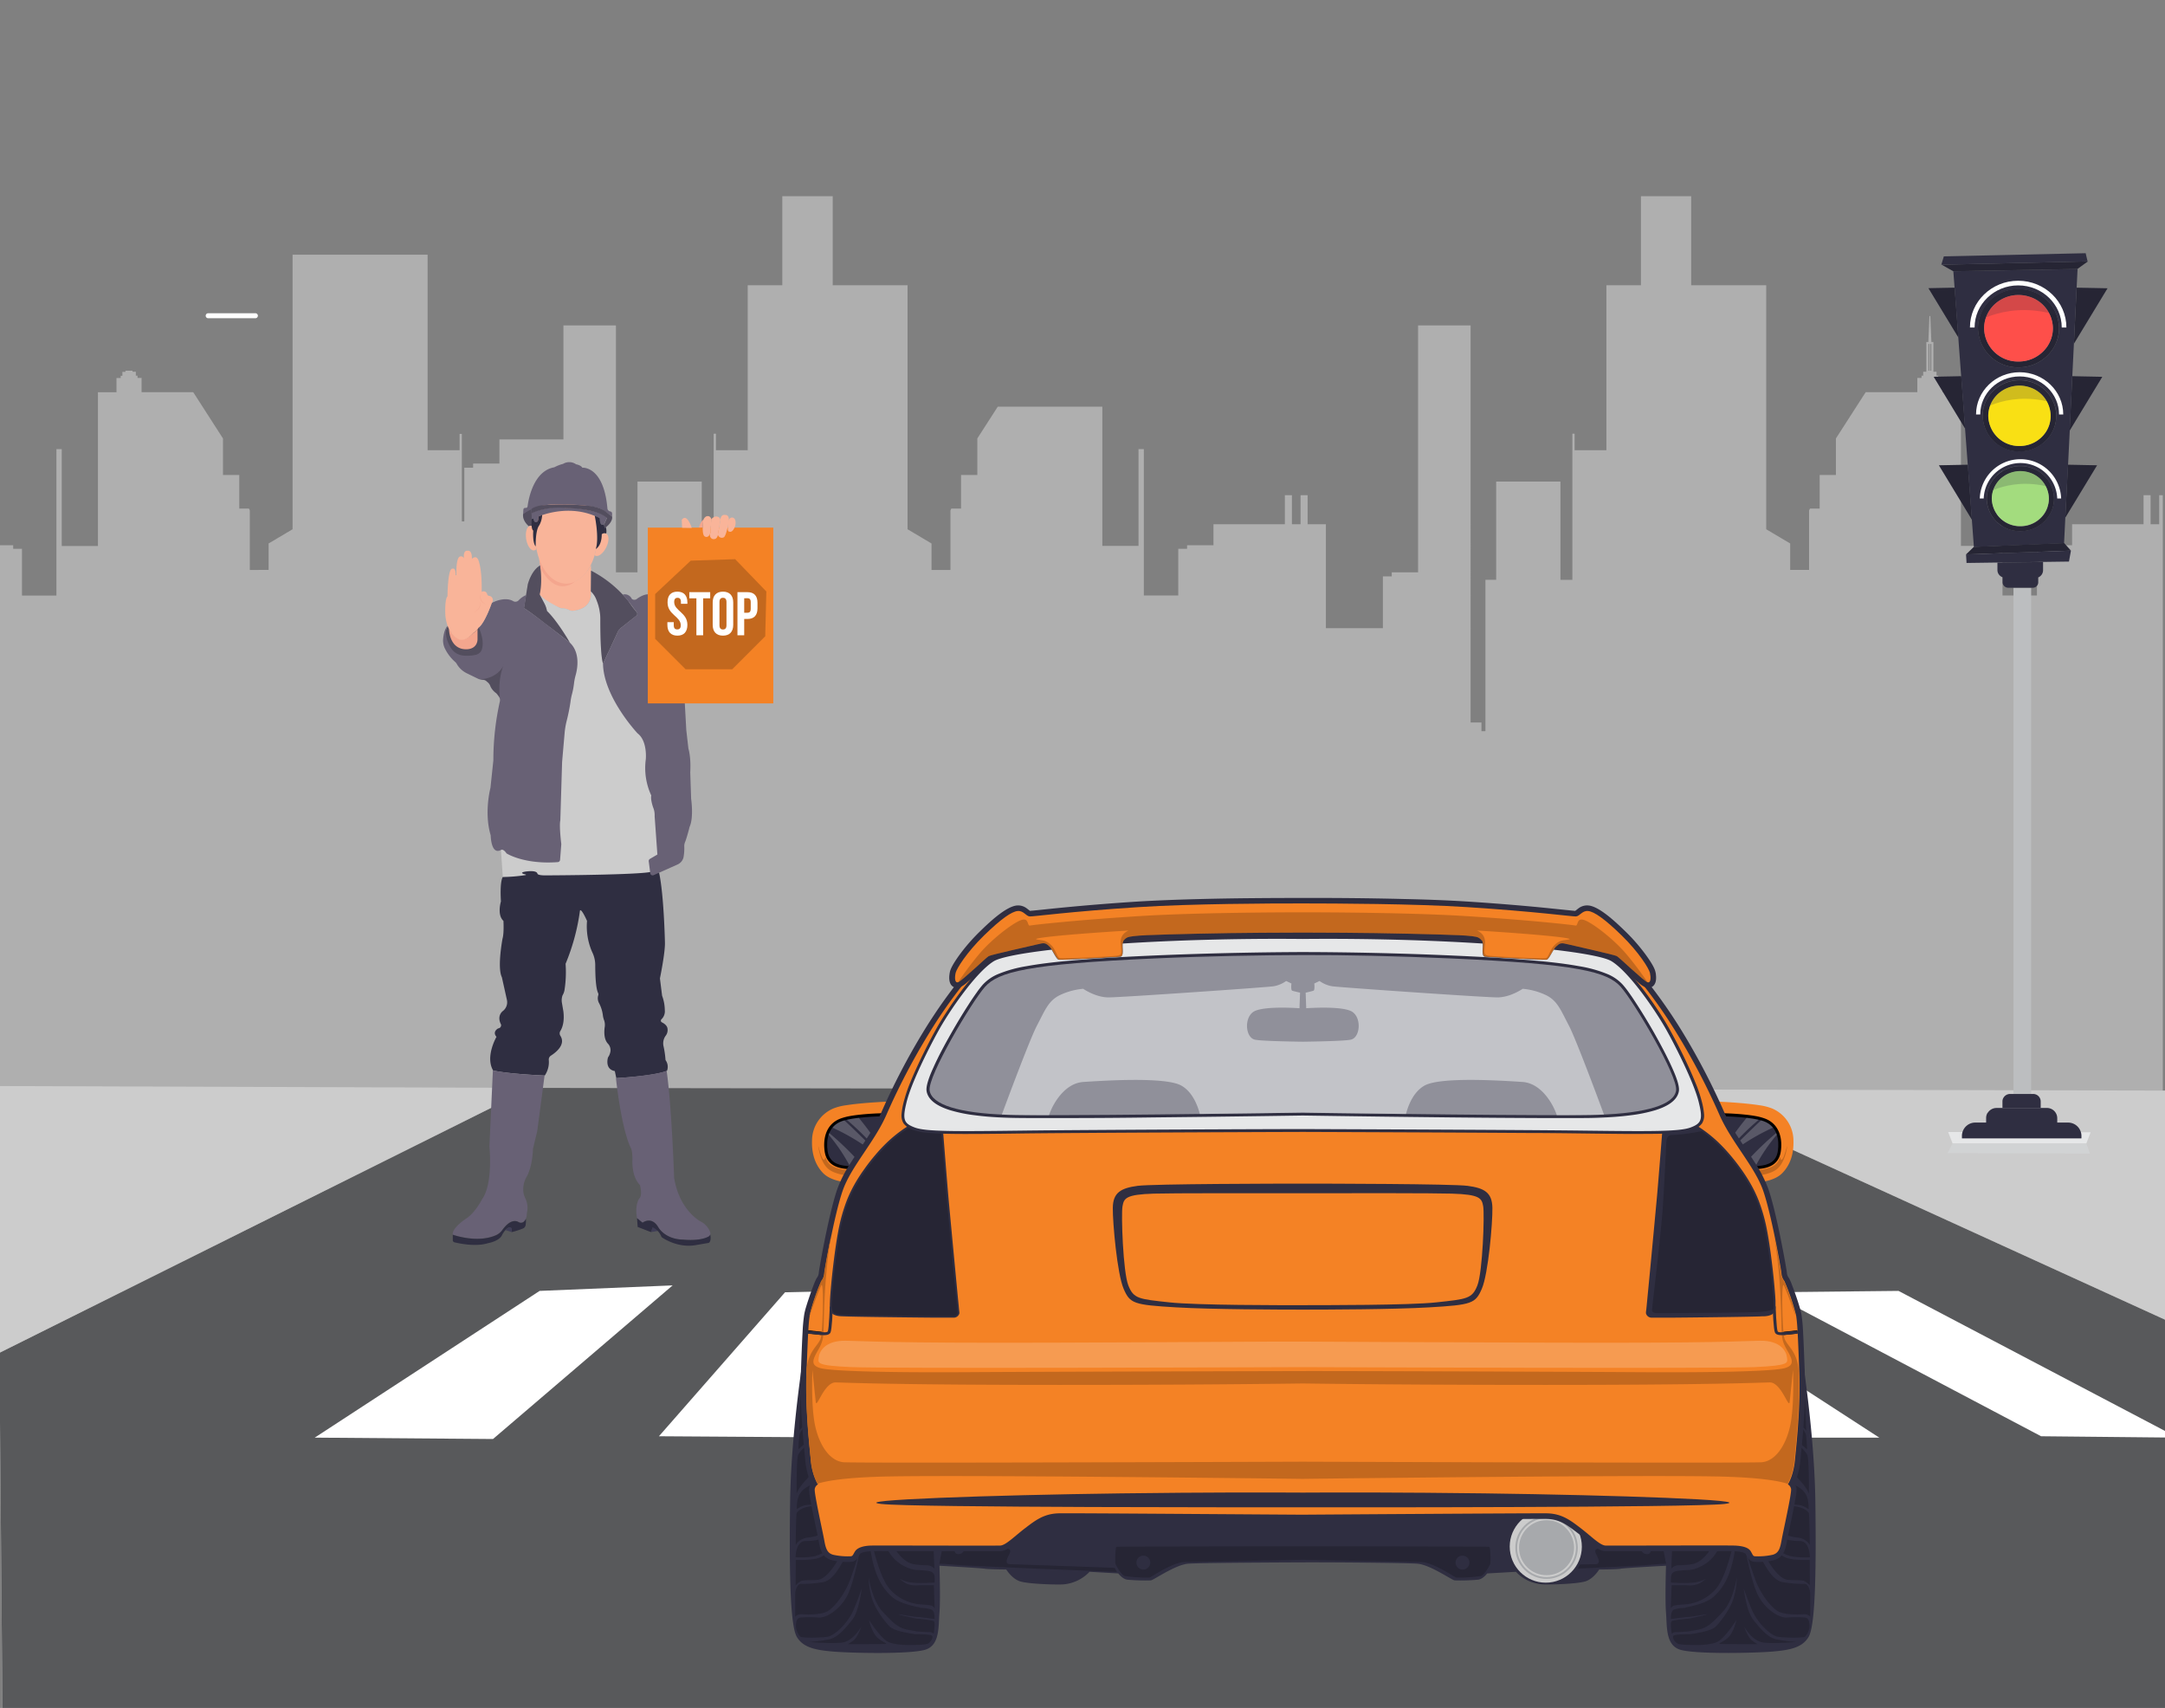 <svg xmlns="http://www.w3.org/2000/svg" width="865.76" height="682.89" viewBox="0 0 865.76 682.89"><rect x="0" y="0" width="865.76" height="682.89" fill="#808080" stroke="none"/><g style="isolation:isolate"><g id="bcceecc4-1d13-4eba-be2c-e068e64bc51b" data-name="Layer 1"><path d="M863.44,198V209.6H860V198h-2.82V209.6H828.61V218H818.06v1.41h-3.51v18.69H800.78V179.57h-2.13v38.69H784.17V156.8h-7.42v-5.7h-1.67v-.89h-.68v-1.58h-1.25V136.74h-.8l-.44-10.39h-.35l-.44,10.39h-.8v11.89h-1.25v1.58h-.68v.89h-1.67v5.7H746.07l-11.91,18.51v14.61h-6.5v13.44h-3.89c-.11.24-.21.48-.34.72v23.8h-7.55V217.3l-9.59-5.69V114.06h-30V78.46H656.19v35.6H642.38V180H629.67v-6.59h-.9v58.42H624V192.54h-25.7v39.27H594v60.54h-1.58v-3.49h-4.34V130.11h-21v98.73H556.54v1.61H553v20.72H530.21V209.6H522.9V198h-2.82V209.6h-3.45V198H513.8V209.6H485.25V218H474.7v1.41h-3.52v18.69H457.41V179.57h-2.13v38.69H440.81V162.59H399l-8.18,12.72v14.61h-6.51v13.44H380.4c-.11.24-.21.48-.33.72v23.8h-7.56V217.3l-9.59-5.69V114.06H333V78.46H312.83v35.6H299V180h-12.7v-6.59h-.91v58.42h-4.77V192.54h-25.7v36.3h-8.61V130.11h-21v45.58h-25.6v9.65H189.19V187h-3.51v21.47h-1v-35h-.9V180H171V101.83h-54V211.61l-9.59,5.69v10.58H99.9v-23.8c-.12-.24-.22-.48-.33-.72H95.68V189.92H89.17V175.31L77.27,156.8H56.62v-5.7H55v-.89h-.68v-1.58H53v-.4l-2.84,0v.44H48.94v1.58h-.68v.89H46.58v5.7H39.16v61.46H24.69V179.57H22.56v58.54H8.79V219.42H5.27V218H-.37V438.46H864.88V198Zm-91.89-49.79h-.38V137.53h.38Zm.75,0h-.38V137.53h.38Z" fill="#ccc" opacity="0.62" style="mix-blend-mode:multiply"/><polygon points="-0.24 540.9 212.4 434.97 664.01 435.62 868.02 528.67 868.02 683.03 0.99 684.03 -0.24 540.9" fill="#ccc"/><polygon points="-0.24 540.9 212.4 434.97 664.01 435.62 868.02 528.67 868.02 683.03 0.99 684.03 -0.24 540.9" fill="#58595b"/><polygon points="212.4 434.97 -0.04 434.24 -0.24 540.9 212.4 434.97" fill="#ccc"/><polygon points="664.01 435.62 866.09 436.05 868.02 528.67 664.01 435.62" fill="#ccc"/><polygon points="125.86 574.81 197.15 575.36 268.98 513.94 215.79 516.14 125.86 574.81" fill="#fff"/><polygon points="263.5 574.26 313.94 516.69 363.84 515.59 334.23 574.72 263.5 574.26" fill="#fff"/><polygon points="401.13 575.27 412.64 515.67 461.99 516.14 473.5 574.26 401.13 575.27" fill="#fff"/><polygon points="510.24 516.69 540.95 574.89 611.68 574.26 560.14 515.67 510.24 516.69" fill="#fff"/><polygon points="608.94 516.69 679.13 574.81 751.51 574.81 661.03 516.14 608.94 516.69" fill="#fff"/><polygon points="707.1 516.69 816.21 574.26 870.85 574.81 759.19 516.14 707.1 516.69" fill="#fff"/><path d="M102.12,127.24H83.26a1,1,0,0,1,0-2h18.86a1,1,0,0,1,0,2Z" fill="#fff"/><path d="M279.52,211a6.16,6.16,0,0,1,1.8-3.31s-.35,2.5-.34,3.31Z" fill="#f4a68e"/><path d="M260.33,492.64l2.8-.5a5.23,5.23,0,0,0-2.15-1.6Z" fill="#3f3d56"/><path d="M201.06,350.65c-1.3,2.15-.74,9.75-.74,9.75s-1.66,5.36,1,7.8c0,0,.29,4.87-.36,7.08,0,0-2.21,11.57-.26,15.47l2,9a4.43,4.43,0,0,1-1.69,4.55s-2.47,1.82-.65,5.33a1.28,1.28,0,0,1-1.17,1.56s-2.46,1.3-.65,3.37c0,0-4.58,7.87-1.36,13.42,0,0,4.09,1.27,20.67,2.05a9.59,9.59,0,0,0,1.61-6.18,1.86,1.86,0,0,1,.87-1.79c2.06-1.32,6-4.47,3.75-7.94a1.79,1.79,0,0,1,0-1.89c.75-1.21,1.72-3.66,1.21-7.84l-.58-3.41a5.88,5.88,0,0,1,.24-3,6.36,6.36,0,0,0,.78-2.06,46.45,46.45,0,0,0,.44-10.56,84.84,84.84,0,0,0,5.75-21.25s.3-1.47,2.83,4.09a25.44,25.44,0,0,0,2.06,12.48,11.64,11.64,0,0,1,1.22,5.11c0,3.53.16,9.2,1.13,11.22a1.2,1.2,0,0,1,.08.91,4.05,4.05,0,0,0,.23,3,14.21,14.21,0,0,1,1.59,4.84,8.48,8.48,0,0,0,.42,1.91,5.64,5.64,0,0,1,.36,2.81c-.28,1.86-.42,4.93,1.21,6.75a3.79,3.79,0,0,1,1.08,3,5.63,5.63,0,0,1-1,2.56s-1.46,4.68,2.73,5.46l.59,2.82s15.11-.78,20.27-2.92a4.49,4.49,0,0,0-.58-4.29,38.92,38.92,0,0,0-.78-5.46,5.13,5.13,0,0,1,.84-4.28,3.74,3.74,0,0,0,.72-2.93s-.07-1.36-2.22-2.42a.75.75,0,0,1-.21-1.21,4.44,4.44,0,0,0,1.36-3.68,17.14,17.14,0,0,0-1.08-5.75l-.87-6.93s2.14-10.33,2-14.42c0,0-.39-18.91-2.34-27.88l-3.71-1L208,346.36Z" fill="#2f2e41"/><path d="M179.09,250.3s-3.85,5.31,3.47,11.6c0,0,7.36,2.49,10.77-1.95,0,0,1.61-6.92-1.86-9.41l-12.38-.24" fill="#686175" data-primary="true"/><path d="M179.09,250.3s-3.85,5.31,3.47,11.6c0,0,7.36,2.49,10.77-1.95,0,0,1.61-6.92-1.86-9.41l-12.38-.24" opacity="0.2"/><path d="M216,238.06s-3.5-2.55.05-12C216.08,226.07,217.58,233,216,238.06Z" fill="#686175" data-primary="true"/><path d="M216,238.06s-3.5-2.55.05-12C216.08,226.07,217.58,233,216,238.06Z" opacity="0.2"/><path d="M215.54,223.32s1.74,7.66.33,14.16a.65.65,0,0,0,.16.58,23.18,23.18,0,0,0,7.56,4.84,4.63,4.63,0,0,0,1.54.37,6.71,6.71,0,0,1,2.52.68,2.51,2.51,0,0,0,1.4.28c2.23-.19,7.81-1.31,7.23-7.78a5.39,5.39,0,0,1,0-.7,89.89,89.89,0,0,0,0-9.87s-3.39,7.17-9.83,7.47C226.41,233.35,219.17,233.69,215.54,223.32Z" fill="#f9b499"/><path d="M179.54,251.4s0,6.7,5.11,8c0,0,4.24,1.11,5.85-1.91a4.33,4.33,0,0,0,.46-2v-4a5.66,5.66,0,0,1-1.73,1.66s-2.72,3.11-5.64,2.25C183.59,255.38,181.67,255.05,179.54,251.4Z" fill="#f4a68e"/><path d="M200.32,339.83l.74,10.82a62,62,0,0,0,9.13-.77.12.12,0,0,0,0-.24c-.91-.2-2.55-.69-.22-1.13,0,0,4.55-.78,4.94.78,0,0-.07.71,3.05.71s38.47-.19,42.76-1.49l3.51-6.24-2.34-42.89L250.71,280l-8.18-20.66-3.25-23.79-3,.89s1.36,6.93-7.23,7.78c0,0-.38.15-1.4-.28a5.82,5.82,0,0,0-2.67-.72,2.78,2.78,0,0,1-1.39-.33s-7.81-3.87-7.72-5.42l.08,1.59s4.5,4.91,2.4,10.53Z" fill="#ccc"/><path d="M217.77,430l-2.93,22.23-1.69,7c-.28,6.36-1.69,9.74-2.51,11.2a10,10,0,0,0-1.32,6.38v0a7.73,7.73,0,0,0,.79,2.39,8.75,8.75,0,0,1,.57,5.85,5.33,5.33,0,0,1-.45,2.32,3.17,3.17,0,0,1-.89,1.14,1.78,1.78,0,0,1-2,.06c-2.68-1.48-5.31,1.51-6.51,3.21a6.18,6.18,0,0,1-2.57,2.07c-7.53,3.31-17.23-.22-17.23-.22-.26-2.87,5.71-6.63,5.71-6.63,3.52-2.47,6.05-7.53,6.05-7.53,4.49-6.25,2.92-21.07,2.92-21.07L197.1,428C205.61,429.68,217.77,430,217.77,430Z" fill="#686175" data-primary="true"/><path d="M210.19,489.8a1.76,1.76,0,0,1-1,1.36,29.61,29.61,0,0,1-4.6,1.48V491.4a.4.4,0,0,0-.14-.31c-1.55-1.32-3.64,2.6-3.64,2.6-1,2.59-5.71,3.38-5.71,3.38-4.74,1.5-11.26.16-13.36-.35a.9.9,0,0,1-.68-.87v-2.16s9.7,3.53,17.23.22a6.18,6.18,0,0,0,2.57-2.07c1.2-1.7,3.83-4.69,6.51-3.21a1.78,1.78,0,0,0,2-.06,3.17,3.17,0,0,0,.89-1.14l.06,0A11.16,11.16,0,0,1,210.19,489.8Z" fill="#2f2e41"/><path d="M284,493.58a1.33,1.33,0,0,1-.66.83c-3.67,2-10.15,1.23-10.15,1.23-7.28-.13-9.88-4.82-9.88-4.82-2.73-4.8-6.36-1.94-6.36-1.94l-2.22-1.82c-1-6.11,1.17-8.19,1.17-8.19,1-1.43,0-5.07,0-5.07-3.5-3.51-3-10.13-3-10.13,0-4-.65-4.69-.65-4.69-3.89-8.05-5.94-27.9-5.94-27.9,16.54-1.14,20.27-2.93,20.27-2.93,2,13.75,3,42.8,3,42.8,2.21,13.38,10.79,17.54,10.79,17.54A7.8,7.8,0,0,1,284,492.7,1.4,1.4,0,0,1,284,493.58Z" fill="#686175" data-primary="true"/><path d="M283.74,496.67a.77.77,0,0,1-.52.31l-5.08.87c-6.47,1.11-11.88-2.07-13.29-3a1.24,1.24,0,0,1-.48-.65,7,7,0,0,0-3.38-3.5l-.66,1.94L255,490.57l-.26-3.51,2.22,1.82s3.63-2.86,6.36,1.94c0,0,2.6,4.69,9.88,4.82,0,0,6.48.77,10.15-1.23a1.33,1.33,0,0,0,.66-.83C284.41,495.4,284,496.28,283.74,496.67Z" fill="#2f2e41"/><path d="M202.05,491.8l2.53.84.07-1.29S204.38,489.63,202.05,491.8Z" fill="#3f3d56"/><path d="M218.74,244.3s0,.15.06.43a10.53,10.53,0,0,0-1.08-3.41L216,238.06c-2.45-3,.05-12,.05-12-3.64,2-5,7.64-5,7.64l-1.54,9.45c2.15,1.17,8.77,6.44,8.77,6.44s7,5.23,9.65,7.47C228,257.07,223,248.4,218.74,244.3Z" fill="#686175" data-primary="true"/><path d="M218.74,244.3s0,.15.06.43a10.53,10.53,0,0,0-1.08-3.41L216,238.06c-2.45-3,.05-12,.05-12-3.64,2-5,7.64-5,7.64l-1.54,9.45c2.15,1.17,8.77,6.44,8.77,6.44s7,5.23,9.65,7.47C228,257.07,223,248.4,218.74,244.3Z" opacity="0.2"/><path d="M236.28,236.45a9.19,9.19,0,0,1,2.38,3.79,19.62,19.62,0,0,1,1.4,7.53c0,4.72.08,14.52,1.1,17.59L247,252.73a4.63,4.63,0,0,1,1.36-1.71l6.1-4.81a1,1,0,0,0,.15-1.42,51.69,51.69,0,0,1-3.43-4.58,47.09,47.09,0,0,0-14.82-12.05Z" fill="#686175" data-primary="true"/><path d="M236.28,236.45a9.19,9.19,0,0,1,2.38,3.79,19.62,19.62,0,0,1,1.4,7.53c0,4.72.08,14.52,1.1,17.59L247,252.73a4.63,4.63,0,0,1,1.36-1.71l6.1-4.81a1,1,0,0,0,.15-1.42,51.69,51.69,0,0,1-3.43-4.58,47.09,47.09,0,0,0-14.82-12.05Z" opacity="0.2"/><path d="M210.43,237.9a9,9,0,0,0-3,2.09,1.79,1.79,0,0,1-2.28.33,3.61,3.61,0,0,0-1.13-.47s-2.79-1.1-7.4,1.24c0,0-2.6,7.73-5.2,9.81,0,0,2.54,5,1.23,8.86a3.19,3.19,0,0,1-2.4,2.06,15.72,15.72,0,0,1-5.55.22,6.6,6.6,0,0,1-4.55-3.22c-1.2-2.08-2.81-5.81-1-8.67,0,0-1.51.87-1.94,5.21a7.36,7.36,0,0,0,.91,4.34,17,17,0,0,0,3.68,4.77,3.74,3.74,0,0,1,1,1.24,9.34,9.34,0,0,0,4,3.55l4.1,2a4.86,4.86,0,0,0,2.1.54,2.14,2.14,0,0,1,1.6.63,2.19,2.19,0,0,0,.22.2,3.87,3.87,0,0,1,1.28,1.74,6.35,6.35,0,0,0,2.4,2.84l.93,1.2a2.48,2.48,0,0,1,.45,2.07A108,108,0,0,0,197.29,304l-1.16,11s-2.64,9.84.09,19c0,0,.1,8,4.1,5.85,0,0,.87-.68,2.24,1.37,0,0,7,4.49,20.49,3.48a1,1,0,0,0,.92-.92l.49-6.3s-.91-7.15-.39-9.49l.71-23.33,1-11.5a30.74,30.74,0,0,1,.81-4.87,75.07,75.07,0,0,0,1.54-7.6,21.44,21.44,0,0,1,.56-3,29.63,29.63,0,0,0,.82-4.19,22.88,22.88,0,0,1,.64-3.38C231,267.19,232,261,228,257.07c0,0-13.73-11-18.42-13.91Z" fill="#686175" data-primary="true"/><path d="M249,237.74a3.08,3.08,0,0,1,3.65,1.71,1.64,1.64,0,0,0,2.19-.12s2.32-1.71,4.26-1.71c0,0,8-3,12.29-.61l3.05,54.89.85,7.42s1.09,3.28.73,9.49l.36,10.59s1.1,7.42-.61,11.19c0,0-1.06,4.24-1.82,6.1a4.1,4.1,0,0,0-.32,1.69,20.29,20.29,0,0,1-.29,4.35,4.19,4.19,0,0,1-2.42,2.93l-9.57,4.26a.94.94,0,0,1-1.31-.74l-.62-4.83a1,1,0,0,1,.46-.93l3-1.75-1.1-15.34a8,8,0,0,0-.61-3.53s-1.09-3-.73-4.74a26,26,0,0,1-2.19-14.48s.73-7.3-3.28-10.35c0,0-13.56-14.37-13.84-27.87L247,252.73a3.35,3.35,0,0,1,1.36-1.71l5.84-4.67a1,1,0,0,0,.41-1.56S249.89,238.37,249,237.74Z" fill="#686175" data-primary="true"/><rect x="259.05" y="210.96" width="50.18" height="70.28" fill="#f48225" data-secondary="true"/><polygon points="261.99 255.42 261.99 237.52 276.22 224.17 293.98 223.58 306.45 236.49 306.01 254.4 292.8 267.6 274.17 267.6 261.99 255.42" opacity="0.2"/><path d="M270.88,236.56c2.63,0,4,1.58,4,4.33v.54H272.3v-.72c0-1.22-.49-1.69-1.35-1.69s-1.35.47-1.35,1.69c0,3.54,5.28,4.2,5.28,9.12,0,2.75-1.37,4.32-4,4.32s-4-1.57-4-4.32v-1.06h2.55V250c0,1.23.54,1.67,1.4,1.67s1.4-.44,1.4-1.67c0-3.54-5.28-4.2-5.28-9.11C266.9,238.14,268.25,236.56,270.88,236.56Z" fill="#fff"/><path d="M275.64,236.76H284v2.46h-2.82V254h-2.7V239.22h-2.83Z" fill="#fff"/><path d="M285,240.89c0-2.75,1.45-4.33,4.11-4.33s4.1,1.58,4.1,4.33v8.94c0,2.75-1.45,4.32-4.1,4.32s-4.11-1.57-4.11-4.32Zm2.71,9.11c0,1.23.54,1.69,1.4,1.69s1.4-.46,1.4-1.69v-9.29c0-1.22-.54-1.69-1.4-1.69s-1.4.47-1.4,1.69Z" fill="#fff"/><path d="M302.91,241v2.23c0,2.75-1.33,4.25-4,4.25H297.6V254h-2.7V236.76h4C301.58,236.76,302.91,238.26,302.91,241Zm-5.31-1.79V245h1.28c.86,0,1.33-.4,1.33-1.62v-2.58c0-1.23-.47-1.62-1.33-1.62Z" fill="#fff"/><path d="M272.62,207.86l.14,3.16,3.88.07S274.7,204.91,272.62,207.86Z" fill="#f9b499"/><path d="M282,206.77a2.32,2.32,0,0,0-.81,1.55c-.19,1.7-.51,5.77.74,6.22,0,0,1.36.86,2.15-1.51l.38-5a1.59,1.59,0,0,0-.91-1.59A1.47,1.47,0,0,0,282,206.77Z" fill="#f9b499"/><path d="M284.4,207.64s1.15-1.44,2.38-1.08a1.52,1.52,0,0,1,1.32,1.33l-1,5.79s-.14,2.15-2,1.87c0,0-1.36-.22-1.22-2,0,0,.06,0,.21-.5Z" fill="#f9b499"/><path d="M288.1,207.89s0-2.34,1.9-2c0,0,1.95-.3,1.36,3,0,0-.87,5.12-1.85,5.9a1.63,1.63,0,0,1-2.45-1.09Z" fill="#f9b499"/><path d="M291.08,210.71s-.35,2,.72,1.89c0,0,1.22.52,2.18-2.3,0,0,.77-2.77-.91-3.34C293.07,207,290.89,206.16,291.08,210.71Z" fill="#f9b499"/><path d="M216.23,227.34l-.6-4s6.55,11.09,14.69,8.85C230.32,232.22,223,239.58,216.23,227.34Z" fill="#f4a68e"/><path d="M211.53,210.44s-2.76-2.15-2.33-5c.31-.25.63-.5,1-.76a18.64,18.64,0,0,1,2.38-1.44l.12,7.17A1,1,0,0,0,211.53,210.44Z" fill="#686175" data-primary="true"/><path d="M211.53,210.44s-2.76-2.15-2.33-5c.31-.25.63-.5,1-.76a18.64,18.64,0,0,1,2.38-1.44l.12,7.17A1,1,0,0,0,211.53,210.44Z" opacity="0.2"/><path d="M238.85,214c0,.46,0,.91,0,1.36a28.37,28.37,0,0,1-1.07,6.62c-1.95,6.71-6.29,11.38-11.33,11.38-5.64,0-10.39-5.83-11.92-13.82A29.1,29.1,0,0,1,214,214c0-.81,0-1.62.1-2.4.75-9.55,6-17,12.34-17C233.29,194.63,238.85,203.3,238.85,214Z" fill="#f9b499"/><path d="M212.63,207.56l.67-.31s.19,1.73,1.09,1.6c0,0,1.09,0,.94-2.33,0,0,12.49-5.64,24.56.73,0,0-.18,2.33.8,2.51a.76.76,0,0,0,.86-.12l1.16-2.63s-1-1.47-5.57-2.64A42.37,42.37,0,0,0,226.78,203a3.94,3.94,0,0,1-.76,0c-1.31-.22-6.44-.79-13.44,2Z" fill="#686175" data-primary="true"/><path d="M244.77,206.55l0-1.22a.84.84,0,0,0-.73-.85h0a1.32,1.32,0,0,1-1.14-1.21C241.4,186.14,232.84,187,232.84,187c-.45-1-2.47-1.36-2.47-1.36a4.76,4.76,0,0,0-5.2-.17,15.58,15.58,0,0,0-3.51,1.37c-8.42,1.46-10.35,13-10.69,15.63a.7.7,0,0,1-.62.61h0c-1.21-.07-1,.59-1.09,1.16l-.06,1.28.27-.18A21.72,21.72,0,0,1,221,201.73c6-.13,17.5,0,20.6,2.52C241.55,204.25,243.58,205.61,244.77,206.55Z" fill="#686175" data-primary="true"/><path d="M214.5,219.53a1.47,1.47,0,0,1-.88.53c-1.33.21-2.76-1.79-3.2-4.49s.25-5.1,1.59-5.32c.7-.12,1.47.45,2.07,1.34-.06.78-.1,1.59-.1,2.4A29.1,29.1,0,0,0,214.5,219.53Z" fill="#f9b499"/><path d="M242.42,218.84c-1.2,2.45-3.17,3.94-4.38,3.34a1,1,0,0,1-.29-.21,28.37,28.37,0,0,0,1.07-6.62c1.16-1.63,2.57-2.6,3.59-2C243.59,214,243.63,216.4,242.42,218.84Z" fill="#f9b499"/><path d="M214.22,218.46s-.18-6.37,1.41-8.39a9.36,9.36,0,0,0,1.17-4.17l-1.47.62s.18,2.14-.92,2.26c0,0-.74.37-1.11-1.53l-.67.31s-.37,4,.61,4.59C213.24,212.15,212.87,217.05,214.22,218.46Z" fill="#2f2e41"/><path d="M237.85,206.29s1.86,8.86.39,13.21c0,0,2.39-1.1,2.39-5.88a1.61,1.61,0,0,1,1.78-.28,5.14,5.14,0,0,0-.19-2.66l-.43.37-.24-1.41s-1.73,1.16-1.66-2.39A7.42,7.42,0,0,0,237.85,206.29Z" fill="#2f2e41"/><path d="M212.59,205.19a27.69,27.69,0,0,1,13.76-2.05s12.07,0,16.36,4l-1.16,2.63.24,1.41s3.26-2.13,3-4.62l-3-2.32s-1.55-1.25-5.71-1.93a109.37,109.37,0,0,0-18.71-.32,10.41,10.41,0,0,0-4.78,1.41Z" fill="#686175" data-primary="true"/><path d="M212.59,205.19a27.69,27.69,0,0,1,13.76-2.05s12.07,0,16.36,4l-1.16,2.63.24,1.41s3.26-2.13,3-4.62l-3-2.32s-1.55-1.25-5.71-1.93a109.37,109.37,0,0,0-18.71-.32,10.41,10.41,0,0,0-4.78,1.41Z" opacity="0.2"/><path d="M191.45,250.9a7.22,7.22,0,0,1-2.22,2.23s-3.09,3.86-6.08,2.33c0,0-4.34-1.74-5.06-9.5,0,0-.34-6.37.86-7.5,0,0,.06-11.15,1.92-11.08,0,0,1.46-.66,1.33,2.59l.33.06s-.4-7.82,1.79-7.56c0,0,.67-.26,1.2.8,0,0-.47-3.32,1.46-3.06,0,0,1.85-.53,1.72,3.26,0,0,1.66-1.8,2.59.46,0,0,1.53,3.25,1.33,12.74a1.43,1.43,0,0,1,2.12.66,1,1,0,0,0,.93.93,1.71,1.71,0,0,1,1,2.83S194,248.91,191.45,250.9Z" fill="#f9b499"/><path d="M192.3,237.39a4.25,4.25,0,0,0-.15,1.27,3,3,0,0,0,.3,1.22,2.89,2.89,0,0,0,.75,1,5.6,5.6,0,0,0,1.06.71l-.6-.25a4,4,0,0,1-.55-.36,2.75,2.75,0,0,1-.83-1A3.09,3.09,0,0,1,192.3,237.39Z" fill="#f4a68e"/><path d="M189.32,244.77a4,4,0,0,0,2.23-1.85,5,5,0,0,0,.49-1.38,9.06,9.06,0,0,0,.16-1.48l0,.75c0,.25,0,.51-.06.76a4.61,4.61,0,0,1-.48,1.44A3.5,3.5,0,0,1,189.32,244.77Z" fill="#f4a68e"/><path d="M198.56,277.25c-2.2-1.79-2.5-3.05-2.5-3.05-.1-.81-1.4-1.73-1.4-1.73a1.88,1.88,0,0,0-1.14-.58,9.77,9.77,0,0,1-1.62-.23s7.22-.11,9.72-6.21c0,0-2.64,4.88-1.73,13.72A7,7,0,0,0,198.56,277.25Z" opacity="0.2"/><path d="M322.85,532s-6.45,36.48-6.89,68.28.22,50.16,2.72,54.27,7.12,5.17,14.35,5.79,31.75,1.16,37.31-.84,4.89-9.34,5.34-14.68,0-18.79,0-18.79,16.45.92,18.09,1.19,8.62.31,8.62.31,2.34,3.86,5.73,4.81,12.9,1.28,16.63,1.17a16.2,16.2,0,0,0,10.95-5.06l11.51.66s1.67,2.34,3.72,2.51a78.17,78.17,0,0,0,9.29.27c1.28-.22,9.73-6.22,14.85-6.67,4-.34,33.17-.49,45.88-.54s41.89.2,45.88.54c5.12.45,13.57,6.45,14.85,6.67a78.06,78.06,0,0,0,9.28-.27c2.06-.17,3.73-2.51,3.73-2.51l11.51-.66a16.16,16.16,0,0,0,10.95,5.06c3.73.11,13.23-.23,16.63-1.17s5.72-4.81,5.72-4.81,7,0,8.62-.31,18.1-1.19,18.1-1.19-.44,13.45,0,18.79-.22,12.68,5.34,14.68,30.08,1.45,37.31.84,11.84-1.67,14.34-5.79,3.17-22.46,2.73-54.27S719,532,719,532l-20,68.42s-79.18-.44-81.63-.89-68.72,1.56-68.72,1.56L521,603.8v0l-27.69-2.67s-66.28-2-68.73-1.56-81.62.89-81.62.89Z" fill="#2f2e41" fill-rule="evenodd"/><circle cx="618.19" cy="618.33" r="14.42" transform="translate(-57.92 63.92) rotate(-5.65)" fill="#ccc"/><circle cx="618.45" cy="618.81" r="12.49" fill="#a7a9ac"/><circle cx="618.45" cy="618.81" r="11.75" fill="#ccc"/><circle cx="618.45" cy="618.81" r="11.01" fill="#a7a9ac"/><path d="M630.94,627.15s22.41-.94,28.08-1.44,7.23-.5,7.23-.5l-1-5.23-5.06-.28s0,1.89-1.73,1.67a2.18,2.18,0,0,1-2.05-1.5s-13.68-2.11-16.07-1.23-3.06.84-1.78,3.29,1,3.5-.73,3.5-6,.11-6,.11Z" fill-rule="evenodd" opacity="0.2"/><path d="M723.73,622.65s.12-6.51-4.05-6.51-8-.72-11.29-4.5-6.62-11.07-7.67-13.68-4.79-15.9-4.79-13.62c0,12.78,3.94,25.2,9.46,36.64,2.94,6.12,6.67,10.4,9.45,10.67s5.28.06,6.45.39a6.65,6.65,0,0,1,2.44,1.89l-.05-10.23s-5.45.28-8.79-.66-5.89-4.4-5.89-4.4,4.39,3.06,7.56,3.67a32.64,32.64,0,0,0,7.17.34Zm-1.94,10.62c1.56.39,2.11,2.94,2.11,4.17v9s-.67-1.17-2.89-1-7.56.23-10.12-1.27-6.78-6.57-9.06-12.85-4.06-12.45-4.06-12.45,2.33,12.34,4.78,18,8.23,10.06,12,9.89a44.66,44.66,0,0,1,7.34,0c1.45.23,1.67,1.78,1.72,3.34a6.58,6.58,0,0,1-1.78,4.28c-.72.56-7.56.5-10.73.06s-8.39-5.84-10.39-10.46-3.4-8.89-3.4-8.89.95,9,3.84,12.62,5.62,6.73,8.67,7.62a49,49,0,0,0,8.57,1.16s-8.9.84-13.35.23-7.62-6.45-7.62-6.45,1.51,4.5,3.29,5.72a23.56,23.56,0,0,0,2.11,1.39s-11.79,0-14.29-.05.11-.39,2.44-2.5,3.45-7.18,3.45-7.18-4.61,7.29-7.62,8.79c-2.47,1.24-7.59,1.38-9.72,1.26h0s-5.23.07-6.34-.59-2.51-2.84-1.17-3.29,6.45-.42,6.45-.42h0c1.78-.35,8.13-1.09,10.12-3.08s5.78-6.89,7.11-11.34a30.6,30.6,0,0,0,1.28-8.34s-1.33,9.23-5.61,13.79-6.17,6.5-10.23,7.23c-2.23.39-3.4.66-4,.68h0s-3.81.26-4.59.21a2.49,2.49,0,0,0-1.56.66s-.83-4.61,0-5.06,7.37-1.05,7.37-1.05c2.16-.53,5.45-1.16,6.53-1.56,1.37-.51-6.17,1.07-7.95,1h0c-1.45.13-6.28.78-6.28.78s-.28-3.11,1.22-3.78a15.07,15.07,0,0,1,4.54-.66c0-.11,0-.17,0-.17s7.9-1.22,11.23-4.23,5.84-6.78,7.56-13.51a46.25,46.25,0,0,0,1.39-12.68s-3,17.46-8.11,23.14a18.37,18.37,0,0,1-12.24,6.06,32.83,32.83,0,0,0-4,.39,2.31,2.31,0,0,0-1.67,1.16l.34-9.23h5.44c.39-.11,3.9.78,6.84-1.44s.39-.28-2,.16a15.31,15.31,0,0,1-2.93.34h0c-2.15.21-7.64-.11-7.64-.11s0-1.34.06-2.34.61-1.94,2.28-2.28a35.41,35.41,0,0,1,4.72-.38,11.39,11.39,0,0,0,3.9-1,15.13,15.13,0,0,0,8-7.39,67.42,67.42,0,0,0,5.62-15.79,100,100,0,0,0,1.5-13.18s-3.78,18.12-8,25.52c-3.72,6.51-6.53,8.63-8.79,9.26h0c-1.29.51-5,.63-6.55.68a3.76,3.76,0,0,0-2.56,1.34l.33-9.23a40.18,40.18,0,0,0,5.51-.67l.06,0a58.47,58.47,0,0,0,7.5-3.47c3.39-1.95-6.56,2.39-7.17,2.44-1.95,1-6.06.78-6.06.78s-.06-3.89,0-5.11,1.16-2.34,3.55-3,5.28-.23,7.33-1.35a18.79,18.79,0,0,0,5.3-4.54c3.44-4.56,7.34-18.46,7.34-18.46l3.5,3.56s1.22,19.24,5.56,28.47,7.45,15.23,11.9,16a50.87,50.87,0,0,0,8.84.67Zm-53-35.76a33,33,0,0,0,7.17-.33c3.17-.61,7.56-3.67,7.56-3.67S681,597,677.64,597.9s-8.78.67-8.78.67l-.06,10.23a6.72,6.72,0,0,1,2.45-1.89c1.16-.33,3.67-.11,6.45-.39s6.5-4.56,9.45-10.67,8.12-22,8.12-22-3.56,6.73-3.56,4.45,1.17-8.12.11-5.5-4.34,9.89-7.67,13.68S677,591,672.86,591s-4.06,6.5-4.06,6.5Zm54.93,20.35s-1-2.66-5-3.11-6.89-1.67-9.56-5.78-7-12-8.79-18.46,12.57,1,17,3.11,5.89,4.23,5.89,9.79a12.24,12.24,0,0,0-2.84-1.45c-1.41-.44-8.2-.72-8.64-.72a47.81,47.81,0,0,0,6.11,1.06c3.09.39,5.15,1.86,5.43,2.72s.38,12.84.38,12.84Zm-.38-20.68c-1.45-4.11-7.46-8.56-8.46-11.34s-.44-6.67-.66-13.46,1.72-19.85,2.5-20,4.56,1.11,4.73,1.61.83,17.91.83,17.91L718,567.59a1.36,1.36,0,0,0,.66,1.4c.89.67,3.17,3.17,3.51,4.67a50.88,50.88,0,0,1,.44,5.84s-3.78-3.34-4.17-3.45-.11,1.11-.11,1.11,3.78,2.78,4.45,4.79S723.35,597.18,723.35,597.18Z" fill-rule="evenodd" opacity="0.2"/><path d="M521,618.26c-9.24,0-74,.06-74.52.22s-.61,6.34-.39,6.89,2.34,4.45,3.73,4.78a61.78,61.78,0,0,0,9.84.62c.83-.23,9.23-6.18,14.12-6.23,4.21,0,37.9-.71,47.22-.9,9.31.19,43,.85,47.21.9,4.9.05,13.29,6,14.13,6.23a61.85,61.85,0,0,0,9.84-.62c1.39-.33,3.5-4.22,3.72-4.78s.17-6.72-.38-6.89-65.29-.22-74.52-.22ZM584.76,622a2.78,2.78,0,1,1-2.7,2.78,2.75,2.75,0,0,1,2.7-2.78Zm-127.63,0a2.78,2.78,0,1,1-2.69,2.78A2.75,2.75,0,0,1,457.13,622Z" fill-rule="evenodd" opacity="0.2"/><path d="M446.62,628.49s-58.07-2.28-63.74-2.78-7.23-.5-7.23-.5l1-5.23,5.06-.28s-.06,1.89,1.72,1.67a2.2,2.2,0,0,0,2.06-1.5s13.68-2.11,16.07-1.23,3.06.84,1.78,3.29-1,3.5.72,3.5,41.67,1.44,41.67,1.44Z" fill-rule="evenodd" opacity="0.2"/><path d="M318.16,622.65s-.11-6.51,4.06-6.51,7.95-.72,11.29-4.5,6.61-11.07,7.67-13.68,4.78-15.9,4.78-13.62c0,12.78-3.94,25.2-9.45,36.64-2.95,6.12-6.67,10.4-9.45,10.67s-5.29.06-6.45.39a6.72,6.72,0,0,0-2.45,1.89l.06-10.23s5.45.28,8.78-.66,5.9-4.4,5.9-4.4-4.4,3.06-7.57,3.67a32.64,32.64,0,0,1-7.17.34Zm1.95,10.62c-1.56.39-2.12,2.94-2.12,4.17v9s.67-1.17,2.9-1,7.56.23,10.12-1.27,6.78-6.57,9.06-12.85,4.06-12.45,4.06-12.45-2.34,12.34-4.78,18-8.23,10.06-12,9.89a44.61,44.61,0,0,0-7.34,0c-1.45.23-1.67,1.78-1.73,3.34a6.68,6.68,0,0,0,1.78,4.28c.72.56,7.56.5,10.73.06s8.4-5.84,10.4-10.46,3.39-8.89,3.39-8.89-.94,9-3.83,12.62-5.62,6.73-8.68,7.62a49,49,0,0,1-8.56,1.16s8.9.84,13.34.23,7.62-6.45,7.62-6.45-1.5,4.5-3.28,5.72-2.11,1.39-2.11,1.39,11.79,0,14.29-.05-.11-.39-2.45-2.5-3.45-7.18-3.45-7.18,4.62,7.29,7.62,8.79c2.48,1.24,7.6,1.38,9.73,1.26h0s5.23.07,6.34-.59,2.5-2.84,1.17-3.29-6.46-.42-6.46-.42h0c-1.78-.35-8.12-1.09-10.11-3.08s-5.78-6.89-7.12-11.34a31.07,31.07,0,0,1-1.28-8.34s1.34,9.23,5.62,13.79,6.17,6.5,10.23,7.23c2.23.39,3.4.66,4,.68h0s3.82.26,4.6.21a2.45,2.45,0,0,1,1.55.66s.84-4.61,0-5.06-7.36-1.05-7.36-1.05c-2.16-.53-5.46-1.16-6.54-1.56-1.37-.51,6.18,1.07,7.95,1h0c1.45.13,6.29.78,6.29.78s.28-3.11-1.23-3.78a15,15,0,0,0-4.53-.66,1.06,1.06,0,0,1,0-.17s-7.9-1.22-11.24-4.23-5.83-6.78-7.56-13.51a46.72,46.72,0,0,1-1.39-12.68s3.06,17.46,8.12,23.14a18.37,18.37,0,0,0,12.23,6.06,32.94,32.94,0,0,1,4,.39,2.31,2.31,0,0,1,1.66,1.16l-.33-9.23H368c-.39-.11-3.89.78-6.84-1.44s-.39-.28,2.06.16a15.22,15.22,0,0,0,2.92.34h0c2.16.21,7.64-.11,7.64-.11s0-1.34-.05-2.34-.61-1.94-2.28-2.28a35.63,35.63,0,0,0-4.73-.38,11.35,11.35,0,0,1-3.89-1,15.18,15.18,0,0,1-8-7.39,67.44,67.44,0,0,1-5.61-15.79,98.09,98.09,0,0,1-1.5-13.18s3.78,18.12,8,25.52c3.72,6.51,6.54,8.63,8.79,9.26h0c1.3.51,5,.63,6.56.68a3.76,3.76,0,0,1,2.56,1.34l-.34-9.23a40.06,40.06,0,0,1-5.5-.67l-.07,0a58.58,58.58,0,0,1-7.49-3.47c-3.4-1.95,6.56,2.39,7.17,2.44,1.95,1,6.06.78,6.06.78s.06-3.89,0-5.11-1.17-2.34-3.56-3-5.27-.23-7.33-1.35a18.75,18.75,0,0,1-5.29-4.54c-3.45-4.56-7.34-18.46-7.34-18.46l-3.5,3.56s-1.23,19.24-5.56,28.47-7.45,15.23-11.9,16a50.87,50.87,0,0,1-8.84.67Zm53-35.76a33.11,33.11,0,0,1-7.18-.33c-3.17-.61-7.56-3.67-7.56-3.67s2.56,3.45,5.9,4.39,8.78.67,8.78.67l.06,10.23a6.72,6.72,0,0,0-2.45-1.89c-1.17-.33-3.67-.11-6.45-.39s-6.51-4.56-9.45-10.67-8.12-22-8.12-22,3.56,6.73,3.56,4.45-1.17-8.12-.11-5.5,4.33,9.89,7.67,13.68S364.87,591,369,591s4.06,6.5,4.06,6.5Zm-54.94,20.35s1-2.66,5-3.11,6.89-1.67,9.56-5.78,7-12,8.78-18.46-12.56,1-17,3.11-5.89,4.23-5.89,9.79a12.07,12.07,0,0,1,2.83-1.45c1.42-.44,8.2-.72,8.65-.72A48.2,48.2,0,0,1,324,602.3c-3.08.39-5.14,1.86-5.42,2.72s-.39,12.84-.39,12.84Zm.39-20.68c1.45-4.11,7.45-8.56,8.45-11.34s.45-6.67.67-13.46-1.72-19.85-2.5-20-4.56,1.11-4.73,1.61-.83,17.91-.83,17.91l4.27-4.35a1.34,1.34,0,0,1-.66,1.4c-.89.67-3.17,3.17-3.5,4.67a49.21,49.21,0,0,0-.45,5.84s3.78-3.34,4.17-3.45.11,1.11.11,1.11-3.78,2.78-4.44,4.79S318.55,597.18,318.55,597.18Z" fill-rule="evenodd" opacity="0.2"/><path d="M717.18,455.93a14,14,0,0,0-8.56-12.74,22.1,22.1,0,0,0-5.21-1.3c-2.27-.35-4.56-.59-6.84-.8-3.45-.3-6.92-.51-10.38-.67l-3.62-.16,1.5,3.3c.47,1,.93,2.06,1.38,3.1A74.8,74.8,0,0,0,691,456.73c3.16,4.93,6.75,9.76,9.53,14.91l.69,1.29,1.46-.13c3.33-.28,7.6-1.26,10-3.72C716.19,465.53,717.35,460.8,717.18,455.93Z" fill="#f48225" data-secondary="true" fill-rule="evenodd"/><path d="M687.19,445.09l.3.67c3.39,7.73,9.07,14.9,13.28,21.83l2.66-.22c4.52-.39,8-2.17,8.7-7,.77-5.39-.71-11-6.33-13.13a22.66,22.66,0,0,0-3.75-1c-1.45-.26-2.93-.45-4.4-.6-3.28-.34-6.61-.51-9.91-.56Z" fill-rule="evenodd"/><path d="M687.72,446.29c3.23,7.11,8.33,13.75,12.36,20.17l3.25-.28c3.95-.33,7-1.72,7.62-6s-.16-9.84-5.56-11.84C700.74,446.61,690.45,446.33,687.72,446.29Z" fill="#2f2e41" fill-rule="evenodd"/><path d="M692.48,454.88c.42.67.84,1.33,1.27,2a105.62,105.62,0,0,1,9.52-9.15,43.6,43.6,0,0,0-4.81-.78c-1.86,2.26-4,5-6,7.94Zm1.75,2.72c2.83-2.75,7-6.9,10-9.63.4.12.78.24,1.12.37a8.23,8.23,0,0,1,3.62,2.53,87.42,87.42,0,0,0-13.94,8Z" fill="#fff" fill-rule="evenodd" opacity="0.2"/><path d="M701.09,468.12q.6,1,1.14,2c1.24-.12,5.52-.64,8-2.41,2.92-2.09,4-6.57,4.36-8.9s-1.05,4.25-2,4.78-.41-2.17-1.11-.14-2.56,3.2-5.42,3.92A33.41,33.41,0,0,1,701.09,468.12Z" fill-rule="evenodd" opacity="0.2"/><path d="M698.64,464.22c.49.75,1,1.49,1.44,2.24l1.93-.16a70.1,70.1,0,0,1,8.52-12.6c-.08-.23-.16-.45-.25-.68A122.38,122.38,0,0,0,698.64,464.22Z" fill="#fff" fill-rule="evenodd" opacity="0.2"/><path d="M355.7,440.42c-3.46.16-6.93.37-10.38.67-2.27.21-4.57.45-6.83.8a22.18,22.18,0,0,0-5.22,1.3,14,14,0,0,0-8.55,12.74c-.18,4.87,1,9.6,4.47,13.15,2.42,2.46,6.68,3.44,10,3.72l1.45.13.69-1.29c2.78-5.15,6.38-10,9.53-14.91a73.71,73.71,0,0,0,5.56-10.07c.46-1,.92-2.07,1.39-3.1l1.5-3.3Z" fill="#f48225" data-secondary="true" fill-rule="evenodd"/><path d="M354.7,445.09c-.1.23-.2.45-.29.67-3.39,7.73-9.08,14.9-13.29,21.83l-2.66-.22c-4.51-.39-8-2.17-8.69-7-.77-5.39.7-11,6.32-13.13a23.18,23.18,0,0,1,3.75-1c1.46-.26,2.93-.45,4.4-.6,3.28-.34,6.62-.51,9.91-.56Z" fill-rule="evenodd"/><path d="M354.17,446.29c-3.22,7.11-8.33,13.75-12.35,20.17l-3.26-.28c-3.95-.33-7-1.72-7.62-6s.17-9.84,5.56-11.84C341.16,446.61,351.44,446.33,354.17,446.29Z" fill="#2f2e41" fill-rule="evenodd"/><path d="M349.42,454.88c-.42.67-.85,1.33-1.28,2a104.11,104.11,0,0,0-9.51-9.15,43.41,43.41,0,0,1,4.8-.78c1.86,2.26,4,5,6,7.94Zm-1.76,2.72c-2.83-2.75-7-6.9-10-9.63-.4.12-.78.24-1.13.37a8.23,8.23,0,0,0-3.62,2.53,87,87,0,0,1,13.94,8Z" fill="#fff" fill-rule="evenodd" opacity="0.2"/><path d="M340.8,468.12q-.58,1-1.14,2c-1.24-.12-5.52-.64-8-2.41-2.92-2.09-4-6.57-4.37-8.9s1.06,4.25,2,4.78.42-2.17,1.11-.14,2.56,3.2,5.43,3.92A33.3,33.3,0,0,0,340.8,468.12Z" fill-rule="evenodd" opacity="0.2"/><path d="M343.26,464.22c-.49.75-1,1.49-1.44,2.24l-1.94-.16a70.12,70.12,0,0,0-8.51-12.6c.07-.23.16-.45.25-.68A122.38,122.38,0,0,1,343.26,464.22Z" fill="#fff" fill-rule="evenodd" opacity="0.2"/><path d="M424.22,381.53c-.41-.56-.94-1.56-1.19-2a12.74,12.74,0,0,0-2.11-2.91c-2.25-2.07-3.65-1.95-6.49-1.25-3.21.78-6.46,1.48-9.67,2.22q-3,.69-6,1.42c-1.26.31-2.66.62-3.87,1l-.48.16-6.06,6-.05.06c-1.68,1.9-3.3,3.92-4.87,5.91-3.87,4.91-7.54,10-10.95,15.26q-1.65,2.52-3.21,5.08a270.27,270.27,0,0,0-16.87,32.38,70.83,70.83,0,0,1-5.23,9.46c-2.25,3.51-4.65,6.92-6.88,10.44a52.24,52.24,0,0,0-5.41,10.51c-.75,2.15-1.37,4.38-1.94,6.58-.67,2.59-1.28,5.2-1.86,7.81q-1.38,6.27-2.54,12.61c-.27,1.47-.53,2.94-.78,4.42-.12.72-.28,1.55-.34,2.28a3.91,3.91,0,0,1-.87,2.11,23,23,0,0,0-1.27,2.92q-.86,2.24-1.63,4.52c-.44,1.29-.87,2.58-1.26,3.89a25.56,25.56,0,0,0-.78,3.1,63.11,63.11,0,0,0-.65,6.87c-.29,5.17-.47,10.37-.66,15.54a200,200,0,0,0,.43,21.21c.33,5,.83,9.85,1.3,14.79a29.63,29.63,0,0,0,1.78,7.88c.16.42.34.87.55,1.31a5.71,5.71,0,0,0-.7,1.56c-.31,1.12.16,3.55.36,4.71.4,2.32.87,4.63,1.34,6.93.41,2,.83,4,1.24,5.94.27,1.3.56,2.62.79,3.93.6,3.36,1.37,6.5,5.07,7.58a17.12,17.12,0,0,0,3.26.57,24.43,24.43,0,0,0,4.91.11c1.95-.28,2.3-1.55,3.18-3,.62-1,3.87-1.2,4.85-1.23,3-.09,6,0,9,0q8.29,0,16.58,0h23c.95,0,1.94,0,2.88,0,2-.1,4-1.63,5.51-2.81,1.94-1.52,3.77-3.16,5.73-4.65,4-3.08,6.95-5.34,12.26-5.44,1.85,0,3.72,0,5.57,0l11.22.05,31.82.18,48.76.34h0l48.77-.34q15.9-.1,31.82-.18l11.22-.05c1.85,0,3.71,0,5.56,0,5.31.1,8.23,2.36,12.26,5.44,2,1.49,3.8,3.13,5.73,4.65,1.51,1.18,3.54,2.71,5.52,2.81.94,0,1.93,0,2.87,0h23q8.28,0,16.57,0c3,0,6-.05,9,0,1,0,4.24.24,4.85,1.23.89,1.42,1.24,2.69,3.19,3a24.35,24.35,0,0,0,4.9-.11,17.12,17.12,0,0,0,3.26-.57c3.7-1.08,4.48-4.22,5.07-7.58.24-1.31.52-2.63.79-3.93.42-2,.84-4,1.24-5.94.47-2.3.94-4.61,1.34-6.93.2-1.16.68-3.59.37-4.71a6,6,0,0,0-.7-1.56c.2-.44.39-.89.55-1.31a30.43,30.43,0,0,0,1.78-7.88c.46-4.94,1-9.84,1.3-14.79a202.74,202.74,0,0,0,.43-21.21c-.2-5.17-.37-10.37-.66-15.54a63.11,63.11,0,0,0-.65-6.87,27.6,27.6,0,0,0-.79-3.1c-.38-1.31-.81-2.6-1.25-3.89-.52-1.52-1.06-3-1.64-4.52a21.6,21.6,0,0,0-1.26-2.92,3.83,3.83,0,0,1-.87-2.11c-.06-.73-.22-1.56-.34-2.28-.25-1.48-.52-2.95-.79-4.42q-1.17-6.33-2.54-12.61c-.57-2.61-1.18-5.22-1.85-7.81-.57-2.2-1.19-4.43-1.94-6.58a52.24,52.24,0,0,0-5.41-10.51c-2.23-3.52-4.63-6.93-6.88-10.44a68.65,68.65,0,0,1-5.23-9.46,271.73,271.73,0,0,0-16.87-32.38q-1.57-2.57-3.21-5.08c-3.42-5.24-7.08-10.35-11-15.26-1.57-2-3.19-4-4.88-5.91l0-.06-6.06-6-.47-.16c-1.22-.42-2.62-.73-3.87-1q-3-.74-6-1.42c-3.22-.74-6.47-1.44-9.67-2.22-2.85-.7-4.24-.82-6.49,1.25a12.45,12.45,0,0,0-2.11,2.91c-.26.43-.79,1.43-1.19,2h-.8l-2.8-.09c-2.59-.1-5.19-.23-7.79-.36s-5.37-.29-8-.46c-1-.06-2.09-.09-3.13-.18,0-.7.08-1.69.08-2.11,0-2.45-.54-4.15-2.91-5.41-1.86-1-6.78-1.13-8.89-1.23-6.82-.32-13.68-.43-20.51-.59-14-.34-28-.43-41.93-.44h0c-14,0-28,.1-41.93.44-6.83.16-13.7.27-20.52.59-2.11.1-7,.24-8.89,1.23-2.37,1.26-2.9,3-2.9,5.41,0,.42.09,1.41.08,2.11-1,.09-2.13.12-3.14.18q-4,.25-8,.46c-2.59.13-5.19.26-7.79.36-.93,0-1.87.07-2.8.09Z" fill="#2f2e41" fill-rule="evenodd"/><path d="M521,605.62c-4.73,0-91.59-.66-97.43-.55-6,.11-9.34,2.67-13.57,5.89s-7.78,6.9-10,7-47.66-.06-51.38,0-5.84,1-6.67,2.28-.84,1.84-1.62,2a26.74,26.74,0,0,1-7.22-.61c-2.28-.67-2.9-2.39-3.51-5.84s-4.17-19.13-3.78-20.52a2.68,2.68,0,0,1,1.28-1.78s-2.22-3.33-2.84-9.78-2.28-20.91-1.72-35.7.78-19.18,1.28-22.13a88,88,0,0,1,4.67-13.68,5.47,5.47,0,0,0,1.17-3.06c.11-1.44,4-23.57,7.34-33.14s12.68-19.35,17.46-30.25a268.36,268.36,0,0,1,19.9-37.14,195.93,195.93,0,0,1,15.63-20.91l5.65-5.55c2.3-.79,17-4,19.37-4.62s3-.61,4.45.72,2.89,5.17,3.94,5.45,23.36-1,24.69-1.17.89-3,.89-4.22-.05-2.5,1.73-3.45,9.95-1.11,28.41-1.56c16.32-.39,37.25-.44,41.88-.44s25.55.05,41.88.44c18.46.45,26.63.62,28.41,1.56s1.72,2.22,1.72,3.45-.44,4.06.89,4.22,23.63,1.45,24.69,1.17,2.5-4.11,4-5.45,1.94-1.33,4.45-.72,17.07,3.83,19.37,4.62l5.65,5.55a196.76,196.76,0,0,1,15.62,20.91,268.49,268.49,0,0,1,19.91,37.14c4.78,10.9,14.12,20.69,17.46,30.25s7.23,31.7,7.34,33.14a5.47,5.47,0,0,0,1.17,3.06,89.07,89.07,0,0,1,4.67,13.68c.5,3,.72,7.34,1.27,22.13s-1.11,29.25-1.72,35.7-2.83,9.78-2.83,9.78a2.69,2.69,0,0,1,1.27,1.78c.39,1.39-3.17,17.07-3.78,20.52s-1.22,5.17-3.5,5.84a26.78,26.78,0,0,1-7.23.61c-.78-.11-.78-.61-1.61-2s-3-2.17-6.67-2.28-49.16.06-51.38,0-5.78-3.78-10-7-7.56-5.78-13.57-5.89C612.53,605,525.68,605.59,521,605.62Z" fill="#f48225" data-secondary="true" fill-rule="evenodd"/><path d="M718.78,533.18c0-.47,0-.9-.07-1.31-1.76.22-5.25.65-5.78.65l.22-.11L713,533.8Z" fill-rule="evenodd"/><path d="M323.11,533.18c0-.47.05-.9.08-1.31,1.75.22,5.24.65,5.78.65l-.22-.11.11,1.39Z" fill-rule="evenodd"/><path d="M521,602.66c-14,0-155.68.15-168.57-1.33-13.57-1.56,43.81-3.56,95.86-4.23,34.28-.44,59.49-.39,72.71-.31,13.21-.08,38.42-.13,72.71.31,52,.67,109.42,2.67,95.86,4.23C676.62,602.81,535,602.68,521,602.66Z" fill="#2f2e41" fill-rule="evenodd"/><path d="M326.91,593.27a23.89,23.89,0,0,1-2.7-9.55c-.61-6.45-2.28-20.91-1.72-35.7.7-8.27,4.92-9.91,5.76-13.14s1.22-22.74.22-21-4.74,12.23-4.74,12.24a2.51,2.51,0,0,1,0-.27,88,88,0,0,1,4.67-13.68,5.47,5.47,0,0,0,1.17-3.06c.06-.78,1.24-7.69,2.84-15.37-2.58,14.72-2.87,30.09-3,35.43s-.11,6.9-2.22,10.57-3.23,6,.66,7.22,25.14,1.89,59.39,1.67c31.25-.2,118.58-.4,133.65-.44s102.4.24,133.65.44c34.25.22,55.49-.44,59.38-1.67s2.78-3.56.67-7.22-2.11-5.23-2.22-10.57-.4-20.71-3-35.43c1.6,7.68,2.78,14.59,2.84,15.37a5.47,5.47,0,0,0,1.17,3.06,89.07,89.07,0,0,1,4.67,13.68c0,.09,0,.18,0,.27s-3.74-10.46-4.74-12.24-.62,17.74.22,21,5.06,4.87,5.75,13.14c.56,14.79-1.11,29.25-1.72,35.7a24.14,24.14,0,0,1-2.69,9.55c-3.35-1.1-10.29-2.37-24.69-2.84-25.62-.83-153.21.67-169.35.87-16.15-.2-143.74-1.7-169.35-.87-14.41.47-21.35,1.74-24.69,2.84Zm194-40.11c-13.14.18-47,.57-97.29.57-65.83,0-84.74-.89-89.41-1s-7.67,10.79-8,7.79-1.33-12.79-1.33-12.79-.67,14.45,1.11,22.46,6,14,11.35,14.46c5,.41,162.47-.14,183.58-.22,21.11.08,178.6.63,183.58.22,5.34-.45,9.56-6.45,11.34-14.46S717,547.73,717,547.73s-1,9.78-1.34,12.79-3.34-7.9-8-7.79-23.57,1-89.41,1C567.91,553.73,534.09,553.34,521,553.16Z" fill="#f48225" data-secondary="true" fill-rule="evenodd"/><path d="M326.91,593.27a23.89,23.89,0,0,1-2.7-9.55c-.61-6.45-2.28-20.91-1.72-35.7.7-8.27,4.92-9.91,5.76-13.14s1.22-22.74.22-21-4.74,12.23-4.74,12.24a2.51,2.51,0,0,1,0-.27,88,88,0,0,1,4.67-13.68,5.47,5.47,0,0,0,1.17-3.06c.06-.78,1.24-7.69,2.84-15.37-2.58,14.72-2.87,30.09-3,35.43s-.11,6.9-2.22,10.57-3.23,6,.66,7.22,25.14,1.89,59.39,1.67c31.25-.2,118.58-.4,133.65-.44s102.4.24,133.65.44c34.25.22,55.49-.44,59.38-1.67s2.78-3.56.67-7.22-2.11-5.23-2.22-10.57-.4-20.71-3-35.43c1.6,7.68,2.78,14.59,2.84,15.37a5.47,5.47,0,0,0,1.17,3.06,89.07,89.07,0,0,1,4.67,13.68c0,.09,0,.18,0,.27s-3.74-10.46-4.74-12.24-.62,17.74.22,21,5.06,4.87,5.75,13.14c.56,14.79-1.11,29.25-1.72,35.7a24.14,24.14,0,0,1-2.69,9.55c-3.35-1.1-10.29-2.37-24.69-2.84-25.62-.83-153.21.67-169.35.87-16.15-.2-143.74-1.7-169.35-.87-14.41.47-21.35,1.74-24.69,2.84Zm194-40.11c-13.14.18-47,.57-97.29.57-65.83,0-84.74-.89-89.41-1s-7.67,10.79-8,7.79-1.33-12.79-1.33-12.79-.67,14.45,1.11,22.46,6,14,11.35,14.46c5,.41,162.47-.14,183.58-.22,21.11.08,178.6.63,183.58.22,5.34-.45,9.56-6.45,11.34-14.46S717,547.73,717,547.73s-1,9.78-1.34,12.79-3.34-7.9-8-7.79-23.57,1-89.41,1C567.91,553.73,534.09,553.34,521,553.16Z" fill-rule="evenodd" opacity="0.2"/><path d="M521,477.09c-20.87,0-52.16-.06-59.56.16-11.35.33-12,1.89-12.57,5.11s.22,26.25,2.34,31.59,4.11,5.45,16.46,6.78c10.86,1.18,45.25,1.14,53.33,1.12s42.46.06,53.33-1.12c12.34-1.33,14.35-1.44,16.46-6.78s2.89-28.36,2.33-31.59-1.22-4.78-12.56-5.11c-7.4-.22-38.69-.2-59.56-.16Zm0,46.54c-9,0-36.28-.07-50.55-.9-17.24-1-18.58-1.55-21.13-7.45S444.93,489,445,482.92s3.23-7.89,9.9-8.78c6.07-.81,57-.89,66-.89s59.93.08,66,.89c6.67.89,9.78,2.66,9.89,8.78s-1.66,26.47-4.22,32.36-3.89,6.45-21.13,7.45C557.23,523.56,529.92,523.63,521,523.63Z" fill="#2f2e41" fill-rule="evenodd"/><path d="M323.11,533.25c0-.42.05-.81.07-1.19l3.38.34.87.1c1.68.19,3.3.38,3.6-.19.49-1,.81-10.07.81-10.09l1.14,1.7s-.28,7.72-.9,8.92-2.69,1.08-4.78.84l-.87-.1Z" fill="#2f2e41" fill-rule="evenodd"/><path d="M718.78,533.25c0-.42,0-.81-.06-1.19l-3.38.34-.88.1c-1.68.19-3.3.38-3.59-.19-.5-1-.82-10.07-.82-10.09l-1.13,1.7s.28,7.72.89,8.92,2.69,1.08,4.79.84l.86-.1Z" fill="#2f2e41" fill-rule="evenodd"/><path d="M521,546.62c17.48.07,166.86.62,180.47,0,14.45-.66,13.34-1.66,13.12-3.89s-2.34-6.78-10.79-6.67-14.23,1-83.18.78c-53.28-.17-87-.35-99.62-.42s-46.34.25-99.62.42c-68.95.22-74.73-.67-83.19-.78s-10.56,4.45-10.78,6.67S326,546,340.48,546.61C354.09,547.24,503.47,546.69,521,546.62Z" fill="#fff" fill-rule="evenodd" opacity="0.2"/><path d="M396.39,384.23c.29-.1.64-.18.93-.26.74-.2,1.49-.39,2.24-.57,2.06-.51,4.13-1,6.2-1.47,3.23-.74,6.5-1.44,9.73-2.23a9.58,9.58,0,0,1,1.76-.33,4.7,4.7,0,0,1,.65.53,10.26,10.26,0,0,1,1.29,1.88c.83,1.43,1.88,3.63,3.6,4.08a7.67,7.67,0,0,0,1.92.11c1,0,1.93,0,2.89-.08,2.75-.1,5.49-.24,8.24-.38s5.41-.29,8.11-.46c1.41-.08,3-.13,4.37-.3a3.06,3.06,0,0,0,1.36-.52c2-1.37,1.48-3.91,1.48-5.91,0-.76-.16-1.11.53-1.48,1.1-.49,6-.67,7.29-.73,6.7-.3,13.44-.41,20.14-.57,13.93-.34,27.89-.43,41.83-.45s27.89.11,41.82.45c6.71.16,13.45.27,20.15.57,1.26.06,6.18.24,7.29.73.68.37.53.72.53,1.48,0,2-.49,4.54,1.47,5.91a3.1,3.1,0,0,0,1.37.52c1.39.17,2.95.22,4.36.3,2.71.17,5.41.32,8.12.46s5.49.28,8.23.38c1,0,1.93.07,2.9.08a7.69,7.69,0,0,0,1.92-.11c1.72-.45,2.76-2.65,3.6-4.08A9.79,9.79,0,0,1,624,379.9a3.76,3.76,0,0,1,.65-.53,9.58,9.58,0,0,1,1.76.33c3.22.79,6.49,1.49,9.73,2.23,2.07.48,4.14,1,6.2,1.47.75.18,1.49.37,2.24.57.28.08.63.16.92.26.63.46,1.36,1.18,1.92,1.68l3.69,3.35c1.29,1.17,2.58,2.33,3.91,3.45a11.6,11.6,0,0,0,3.12,2.13,3,3,0,0,0,2.45-.24c1.69-1,1.8-3.17,1.59-4.89,0-.4-.12-.81-.21-1.21-.42-1.87-2.49-4.86-3.6-6.41a73.71,73.71,0,0,0-8.36-9.65c-3.11-3-10.23-10-14.8-10.4a5.66,5.66,0,0,0-4,1.15c-.29.2-1,.83-1.33,1-.3,0-.64-.05-.92-.08-.81-.07-1.61-.16-2.41-.24l-8.46-.87q-15.66-1.54-31.37-2.54c-8.34-.53-16.72-.82-25.07-1-13.58-.35-27.17-.46-40.75-.44s-27.18.09-40.75.44c-8.36.21-16.73.5-25.07,1q-15.7,1-31.38,2.54c-2.82.28-5.63.58-8.45.87l-2.41.24c-.29,0-.63.07-.92.08-.34-.18-1.05-.81-1.34-1a5.64,5.64,0,0,0-3.94-1.15c-4.57.42-11.69,7.37-14.8,10.4a74.55,74.55,0,0,0-8.37,9.65c-1.11,1.55-3.17,4.54-3.59,6.41-.09.4-.16.81-.21,1.21-.21,1.72-.11,3.91,1.59,4.89a3,3,0,0,0,2.44.24,11.65,11.65,0,0,0,3.13-2.13c1.32-1.12,2.62-2.28,3.91-3.45s2.45-2.24,3.69-3.35C395,385.41,395.77,384.69,396.39,384.23Z" fill="#2f2e41" fill-rule="evenodd"/><path d="M521,372.87c-4.63,0-25.56.05-41.88.44-18.46.45-26.63.62-28.41,1.56s-1.73,2.22-1.73,3.45.45,4.06-.89,4.22-23.63,1.45-24.69,1.17-2.5-4.11-3.94-5.45-2-1.33-4.45-.72-18.63,4.17-19.63,4.73-10.79,10-12.23,10.45-1.39-2-1-3.73,4.45-8.23,11.34-14.95,11.07-9.57,13.46-9.79,3.33,2.11,4.89,2.17,15.9-1.95,43.48-3.73c21.36-1.37,52.64-1.49,65.68-1.47s44.32.1,65.67,1.47c27.58,1.78,41.93,3.78,43.49,3.73s2.5-2.39,4.89-2.17,6.56,3.06,13.46,9.79S659.41,387.27,659.8,389s.44,4.17-1,3.73-11.23-9.9-12.24-10.45-17.12-4.12-19.62-4.73-3-.61-4.45.72-2.89,5.17-4,5.45-23.35-1-24.69-1.17-.89-3-.89-4.22.06-2.5-1.72-3.45-10-1.11-28.41-1.56C546.5,372.92,525.57,372.87,521,372.87Z" fill="#f48225" data-secondary="true" fill-rule="evenodd"/><path d="M521,372.87c-4.63,0-25.56.05-41.88.44-18.46.45-26.63.62-28.41,1.56s-1.73,2.22-1.73,3.45.45,4.06-.89,4.22-23.63,1.45-24.69,1.17-2.5-4.11-3.94-5.45-2-1.33-4.45-.72-18.63,4.17-19.63,4.73-10.79,10-12.23,10.45h0A127.49,127.49,0,0,1,392,380.94c4.94-5.67,12.73-11.67,16.18-13s2.44,2.39,3.72,2.12,19.3-2.28,44.87-3.84c22.71-1.38,56.82-1.45,64.18-1.45s41.46.07,64.17,1.45c25.58,1.56,43.6,3.56,44.87,3.84s.28-3.45,3.73-2.12,11.23,7.34,16.18,13a131.27,131.27,0,0,1,8.93,11.79h0c-1.45-.45-11.23-9.9-12.24-10.45s-17.12-4.12-19.62-4.73-3-.61-4.45.72-2.89,5.17-4,5.45-23.35-1-24.69-1.17-.89-3-.89-4.22.06-2.5-1.72-3.45-10-1.11-28.41-1.56c-16.33-.39-37.26-.44-41.88-.44Zm69.68-.82c3.67,1.78,3.22,4.5,3.06,6.61s-.34,3.06,1.16,3.4,22.24,1.39,23.36,1,1.44-3.34,3.56-5.34,3.55-1.67,5.61-2.11-9-1.84-36.75-3.56Zm-139.36,0c-27.8,1.72-38.81,3.11-36.76,3.56s3.51.11,5.62,2.11,2.45,4.95,3.56,5.34,21.85-.67,23.35-1,1.34-1.28,1.17-3.4S447.6,373.83,451.27,372.05Z" fill-rule="evenodd" opacity="0.2"/><path d="M665.49,451.37c2.15-.07,4.33-.18,6.46-.44a17.08,17.08,0,0,0,3.82-.8c.42-.16.83-.32,1.24-.51a.71.71,0,0,1,.65,0,33.89,33.89,0,0,1,3.57,2.24,54.64,54.64,0,0,1,5.77,4.74,67.69,67.69,0,0,1,4.72,5c1.52,1.79,3,3.65,4.35,5.56,1.18,1.63,2.31,3.32,3.34,5.05a53,53,0,0,1,3.94,8,68.91,68.91,0,0,1,3.38,12.32c.7,3.75,1.24,7.55,1.71,11.34.5,3.94.93,7.9,1.26,11.86.13,1.46.24,2.93.31,4.39,0,.51,0,1,0,1.54a9.13,9.13,0,0,1,0,1,3.59,3.59,0,0,1-1.47,2.92,6.75,6.75,0,0,1-2.11.62,6.25,6.25,0,0,1-.87.08c-.53,0-1.07,0-1.61.06-1.74.06-3.49.09-5.24.13-5.08.1-10.18.16-15.27.22s-10.29.12-15.44.16l-5.22,0h-1.54c-.24,0-.48,0-.71,0a2.32,2.32,0,0,1-2.31-1.69,1.4,1.4,0,0,1,0-.5c0-.22,0-.46.07-.68.06-.55.12-1.11.17-1.66l.54-5.62q.81-8.34,1.59-16.67.72-7.59,1.42-15.18c.28-3,.57-6,.82-8.95q1-12,1.93-23.95A.75.75,0,0,1,665.49,451.37Z" fill="#2f2e41" fill-rule="evenodd"/><path d="M665.51,452.11c-.3,3.8-1.54,19.29-1.93,24-.45,5.34-4.5,48.15-4.62,48.82s.62,1.28,1.62,1.33,44.15-.33,45.7-.67,2.73-.27,3-2.89-1.39-19.85-3.28-30-4.61-15.68-7.22-20.07a79.71,79.71,0,0,0-12.29-15.46,46.75,46.75,0,0,0-9.17-6.87c-.39.18-.82.36-1.29.53C674.12,451.54,670.81,451.93,665.51,452.11Z" fill="#2f2e41" fill-rule="evenodd"/><path d="M709.15,523.48a5.65,5.65,0,0,0,.13-.82c.28-2.61-1.39-19.85-3.28-30s-4.61-15.68-7.22-20.07a79.71,79.71,0,0,0-12.29-15.46,51.31,51.31,0,0,0-6-4.88,71.73,71.73,0,0,1-12.1,1.56c-.89,0-1.89.78-2,2.48s-.75,15.93-1.47,26.66-4.28,39.75-4.28,40.87,1.39,1.22,2.22,1.22,32.92-.17,38.65-.39C705.59,524.52,707.92,524.08,709.15,523.48Z" fill-rule="evenodd" opacity="0.2"/><path d="M376.41,451.37c-2.15-.07-4.33-.18-6.47-.44a17.08,17.08,0,0,1-3.82-.8c-.41-.16-.83-.32-1.23-.51a.73.73,0,0,0-.66,0,32.76,32.76,0,0,0-3.56,2.24,54.64,54.64,0,0,0-5.77,4.74,63.72,63.72,0,0,0-4.72,5c-1.53,1.79-3,3.65-4.35,5.56-1.18,1.63-2.32,3.32-3.35,5.05a53,53,0,0,0-3.94,8,68.91,68.91,0,0,0-3.38,12.32c-.7,3.75-1.23,7.55-1.71,11.34-.49,3.94-.93,7.9-1.26,11.86-.12,1.46-.23,2.93-.3,4.39,0,.51-.05,1-.05,1.54,0,.35,0,.71,0,1a3.6,3.6,0,0,0,1.48,2.92,6.67,6.67,0,0,0,2.11.62,6.25,6.25,0,0,0,.86.08l1.61.06c1.75.06,3.49.09,5.24.13,5.09.1,10.18.16,15.27.22s10.3.12,15.44.16l5.22,0h1.55c.23,0,.48,0,.71,0a2.31,2.31,0,0,0,2.3-1.69,1.4,1.4,0,0,0,0-.5c0-.22-.05-.46-.07-.68-.06-.55-.11-1.11-.16-1.66-.19-1.87-.37-3.75-.55-5.62q-.79-8.34-1.58-16.67-.72-7.59-1.43-15.18c-.28-3-.57-6-.81-8.95-.67-8-1.3-16-1.94-23.95A.74.74,0,0,0,376.41,451.37Z" fill="#2f2e41" fill-rule="evenodd"/><path d="M376.38,452.11c.31,3.8,1.55,19.29,1.94,24,.44,5.34,4.5,48.15,4.61,48.82s-.61,1.28-1.61,1.33-44.15-.33-45.71-.67-2.72-.27-3-2.89,1.39-19.85,3.28-30,4.62-15.68,7.23-20.07a79.33,79.33,0,0,1,12.29-15.46,46.75,46.75,0,0,1,9.17-6.87c.38.18.81.36,1.28.53C367.78,451.54,371.08,451.93,376.38,452.11Z" fill-rule="evenodd" opacity="0.2"/><path d="M419.75,378.62c-4.89.57-9.85,1.24-14.67,2.2-1.69.33-3.39.71-5,1.2a14.26,14.26,0,0,0-3.22,1.29,32.94,32.94,0,0,0-6.41,5.62,95.63,95.63,0,0,0-6.59,8c-1.91,2.56-3.73,5.19-5.46,7.86-1.43,2.2-2.82,4.44-4.08,6.73-2.3,4.14-4.47,8.39-6.5,12.66-1.33,2.81-2.61,5.65-3.78,8.53a57.73,57.73,0,0,0-2.51,7.34,28.56,28.56,0,0,0-1,5.42,6,6,0,0,0,.81,3.72,8.24,8.24,0,0,0,4.13,2.72,21.55,21.55,0,0,0,5.15,1c2.8.28,5.66.37,8.47.42,4.2.09,8.42.07,12.63.05q8.78-.06,17.56-.19c7.47-.09,14.94-.14,22.42-.19q14.81-.1,29.6-.17,29.85-.15,59.68-.25,29.84.11,59.67.25,14.8.08,29.61.17c7.47,0,14.95.1,22.42.19q8.77.12,17.56.19c4.21,0,8.42,0,12.63-.05,2.81-.05,5.66-.14,8.46-.42a21.36,21.36,0,0,0,5.15-1,8.16,8.16,0,0,0,4.13-2.72,6,6,0,0,0,.82-3.72,29.37,29.37,0,0,0-1-5.42,56.25,56.25,0,0,0-2.52-7.34c-1.16-2.88-2.44-5.72-3.77-8.53-2-4.27-4.21-8.52-6.5-12.66-1.27-2.29-2.66-4.53-4.08-6.73-1.74-2.67-3.56-5.3-5.46-7.86a93.82,93.82,0,0,0-6.6-8,32.37,32.37,0,0,0-6.41-5.62,13.9,13.9,0,0,0-3.22-1.29c-1.64-.49-3.35-.87-5-1.2-4.83-1-9.78-1.63-14.67-2.2-1.33,1.55-2.64,4.84-3.61,5.09s-23.35-1-24.69-1.17-.89-3-.89-4.22a4.21,4.21,0,0,0-.4-2.28c-11.13-.71-22.27-1.18-33.42-1.48q-19.08-.51-38.19-.33-19.1-.18-38.2.33c-11.14.3-22.29.77-33.41,1.48a4.22,4.22,0,0,0-.41,2.28c0,1.22.45,4.06-.89,4.22s-23.63,1.45-24.69,1.17S421.08,380.17,419.75,378.62Z" fill="#2f2e41" fill-rule="evenodd"/><path d="M420.54,379.72c1,1.64,2,3.79,2.81,4,1.06.28,23.36-1,24.69-1.17s.89-3,.89-4.22c0-.36,0-.71,0-1.07,20.59-1.32,45.61-2.09,72-1.83,26.38-.26,51.4.51,72,1.83a9.56,9.56,0,0,1,0,1.07c0,1.22-.44,4.06.89,4.22s23.63,1.45,24.69,1.17c.78-.2,1.77-2.35,2.82-4,12.32,1.43,20.58,3.06,23.09,4.6,7.23,4.45,17.85,20.08,22.13,27.8s10.84,21,12.68,28.25,1.22,8.79-3.23,10.45-16.34,1.56-43.37,1.23c-25.83-.32-104.82-.59-111.71-.61s-85.88.29-111.72.61c-27,.33-38.92.44-43.37-1.23s-5.06-3.16-3.22-10.45,8.39-20.52,12.67-28.25,14.91-23.35,22.13-27.8C400,382.78,408.22,381.15,420.54,379.72Z" fill="#e6e7e8" fill-rule="evenodd"/><path d="M520.94,380.66q-29.78.12-59.55,1.38c-10.38.46-20.8,1-31.16,1.87-6.56.55-13.25,1.22-19.74,2.4a51.38,51.38,0,0,0-11.42,3.18,17.32,17.32,0,0,0-6.13,4.29,38.92,38.92,0,0,0-2.42,3.13q-1.61,2.25-3.1,4.58c-2.49,3.84-4.87,7.79-7.13,11.78-2.51,4.41-5,9-7.05,13.6-1,2.17-3.09,7-2.71,9.36.68,4.32,5.75,6.52,9.42,7.66a58.31,58.31,0,0,0,9.69,2c4.24.57,8.54.86,12.82,1,3.09.11,6.19.13,9.28.14q6.94,0,13.9,0,17.79,0,35.57-.25,29.87-.31,59.74-.76,29.87.45,59.74.76,17.77.18,35.56.25,7,0,13.91,0c3.09,0,6.19,0,9.27-.14,4.28-.15,8.58-.44,12.83-1a58,58,0,0,0,9.68-2c3.67-1.14,8.75-3.34,9.43-7.66.37-2.39-1.74-7.19-2.72-9.36-2.08-4.63-4.54-9.19-7-13.6-2.27-4-4.64-7.94-7.14-11.78-1-1.55-2-3.08-3.09-4.58a36.86,36.86,0,0,0-2.43-3.13,17.28,17.28,0,0,0-6.12-4.29,51.31,51.31,0,0,0-11.43-3.18c-6.48-1.18-13.17-1.85-19.73-2.4-10.36-.87-20.78-1.41-31.17-1.87q-29.75-1.31-59.55-1.38h0Z" fill="#2f2e41" fill-rule="evenodd"/><path d="M521,444.86c-14.24.22-101,1.47-118.45.86-19-.66-29.91-4-30.8-9.67s16.79-35.48,22.13-41.48,17.13-9.12,67.61-11.35c22.13-1,43-1.3,59.51-1.37s37.37.4,59.5,1.37c50.49,2.23,62.28,5.34,67.62,11.35s23,35.81,22.13,41.48-11.79,9-30.81,9.67C622,446.33,535.19,445.08,521,444.86Z" fill="#e6e7e8" fill-rule="evenodd" opacity="0.53"/><path d="M521,444.86c-5.54.09-22.06.33-41.2.55-.75-2.93-2.76-8.76-7.41-11.36-6.34-3.56-30.58-2-39.14-1.45-7.84.51-12.51,9.4-13.75,13.29-7.57,0-13.56-.05-16.95-.17l-1.93-.08c2.75-7.41,11.36-30.5,14.06-35.61,3.22-6.12,4.56-10,9.34-12.24a27.36,27.36,0,0,1,9.12-2.44s5,3.44,10.12,3.44,62.94-4,65.94-4.44a12,12,0,0,0,5.12-2.12l2.11,1s-.33,2.67.33,2.89,3.12.78,3.12.78l-.23,6.23s-14.68-1.11-18.46,1.45-3.11,10.34.67,11.12c2.38.49,12.18.71,19.14.81,6.95-.1,16.76-.32,19.13-.81,3.79-.78,4.45-8.57.67-11.12s-18.46-1.45-18.46-1.45l-.22-6.23s2.45-.55,3.11-.78.34-2.89.34-2.89l2.11-1a11.88,11.88,0,0,0,5.11,2.12c3,.44,60.83,4.44,66,4.44s10.12-3.44,10.12-3.44a27.36,27.36,0,0,1,9.12,2.44c4.78,2.23,6.11,6.12,9.34,12.24,2.7,5.11,11.31,28.2,14.05,35.61l-1.93.08c-3.38.12-9.38.17-16.94.17-1.25-3.89-5.92-12.78-13.75-13.29-8.56-.56-32.81-2.11-39.15,1.45-4.64,2.6-6.66,8.43-7.4,11.36C543,445.19,526.49,445,521,444.86Z" fill="#f1f2f2" fill-rule="evenodd" opacity="0.52"/><rect x="805.17" y="234.95" width="7.07" height="204.89" fill="#bcbec0"/><path d="M832.33,455.1H784.57v-1a5.19,5.19,0,0,1,.21-1.48h-5.73l1.76,4.52,51.57,0h1.94l1.7-4.42h-3.89a5.25,5.25,0,0,1,.2,1.43Z" fill="#e6e7e8"/><polygon points="781.65 115.03 779.97 115.06 771.17 115.23 777.63 125.88 783.14 134.95 781.65 115.03" fill="#2f2e41"/><polygon points="833.98 115.1 830.43 115.03 829.33 137.42 836.31 125.91 842.77 115.27 833.98 115.1" fill="#2f2e41"/><g opacity="0.2"><polygon points="781.65 115.03 779.97 115.06 771.17 115.23 777.63 125.88 783.14 134.95 781.65 115.03"/><polygon points="833.98 115.1 830.43 115.03 829.33 137.42 836.31 125.91 842.77 115.27 833.98 115.1"/></g><polygon points="784.29 150.42 782.06 150.47 773.26 150.64 779.72 161.28 785.85 171.39 784.29 150.42" fill="#2f2e41"/><polygon points="831.89 150.49 828.69 150.42 827.62 172.19 834.22 161.3 840.68 150.66 831.89 150.49" fill="#2f2e41"/><g opacity="0.2"><polygon points="784.29 150.42 782.06 150.47 773.26 150.64 779.72 161.28 785.85 171.39 784.29 150.42"/><polygon points="831.89 150.49 828.69 150.42 827.62 172.19 834.22 161.3 840.68 150.66 831.89 150.49"/></g><polygon points="786.93 185.82 784.15 185.87 775.35 186.04 781.81 196.69 788.57 207.83 786.93 185.82" fill="#2f2e41"/><polygon points="829.79 185.87 826.95 185.82 825.9 206.95 832.13 196.69 838.59 186.04 829.79 185.87" fill="#2f2e41"/><g opacity="0.2"><polygon points="786.93 185.82 784.15 185.87 775.35 186.04 781.81 196.69 788.57 207.83 786.93 185.82"/><polygon points="829.79 185.87 826.95 185.82 825.9 206.95 832.13 196.69 838.59 186.04 829.79 185.87"/></g><path d="M798.75,224.92v3a3.08,3.08,0,0,0,.27,1.25,3.21,3.21,0,0,0,1.79,1.64v2a2.09,2.09,0,0,0,.61,1.47A2.22,2.22,0,0,0,803,235h9.87a2.17,2.17,0,0,0,2.2-2.13v-2A3.13,3.13,0,0,0,817,228v-3.29Z" fill="#2f2e41"/><path d="M828.69,150.42l.64-13,1.1-22.39.37-7.55-.1.08-49.58.9.53,7.11,1.49,19.93L784.29,151l1.56,21,1.08,14.4,1.64,22,.77,10.32,36.06-1.52.5-10.18L827,185.82l.67-13.63Zm-8,53a13.27,13.27,0,0,1-1.07,2.33,13.53,13.53,0,0,1-11.7,6.6,13.23,13.23,0,0,1-13.45-13,13,13,0,0,1,7.22-11.52,13.66,13.66,0,0,1,6.23-1.48,13.88,13.88,0,0,1,4.05.6,13.07,13.07,0,0,1,9.39,12.4A12.83,12.83,0,0,1,820.68,203.46Zm.85-32.75a14.38,14.38,0,0,1-1.17,2.55,14.79,14.79,0,0,1-12.79,7.22,14.47,14.47,0,0,1-14.7-14.22,14.16,14.16,0,0,1,7.89-12.6,15.15,15.15,0,0,1,11.24-1,14.29,14.29,0,0,1,10.27,13.56A13.67,13.67,0,0,1,821.53,170.71Zm1-34.55a15.16,15.16,0,0,1-1.28,2.81,16.3,16.3,0,0,1-14.1,7.95A15.94,15.94,0,0,1,791,131.25a15.62,15.62,0,0,1,8.7-13.89,16.71,16.71,0,0,1,12.39-1,15.74,15.74,0,0,1,11.32,14.94A15.1,15.1,0,0,1,822.56,136.16Z" fill="#2f2e41"/><path d="M812.06,116.31a16.71,16.71,0,0,0-12.39,1,15.62,15.62,0,0,0-8.7,13.89,15.94,15.94,0,0,0,16.21,15.67,16.3,16.3,0,0,0,14.1-7.95,15.45,15.45,0,0,0,2.1-7.72A15.74,15.74,0,0,0,812.06,116.31Zm8.24,18.93a13.24,13.24,0,0,1-1.69,3.41,13.87,13.87,0,0,1-11.43,5.9,13.53,13.53,0,0,1-13.76-13.3,13.17,13.17,0,0,1,5.85-10.88,14,14,0,0,1,7.91-2.42,14.19,14.19,0,0,1,3.93.56,13.36,13.36,0,0,1,9.82,12.74A12.87,12.87,0,0,1,820.3,135.24Z" fill="#2f2e41"/><path d="M812.06,116.31a16.71,16.71,0,0,0-12.39,1,15.62,15.62,0,0,0-8.7,13.89,15.94,15.94,0,0,0,16.21,15.67,16.3,16.3,0,0,0,14.1-7.95,15.45,15.45,0,0,0,2.1-7.72A15.74,15.74,0,0,0,812.06,116.31Zm8.24,18.93a13.24,13.24,0,0,1-1.69,3.41,13.87,13.87,0,0,1-11.43,5.9,13.53,13.53,0,0,1-13.76-13.3,13.17,13.17,0,0,1,5.85-10.88,14,14,0,0,1,7.91-2.42,14.19,14.19,0,0,1,3.93.56,13.36,13.36,0,0,1,9.82,12.74A12.87,12.87,0,0,1,820.3,135.24Z" opacity="0.2"/><path d="M811.11,118.51a14.19,14.19,0,0,0-3.93-.56,14,14,0,0,0-7.91,2.42,13.17,13.17,0,0,0-5.85,10.88,13.53,13.53,0,0,0,13.76,13.3,13.87,13.87,0,0,0,11.43-5.9,13.24,13.24,0,0,0,1.69-3.41,12.87,12.87,0,0,0,.63-4A13.36,13.36,0,0,0,811.11,118.51Z" fill="#fe4f4a"/><path d="M812,152.7a15.15,15.15,0,0,0-11.24,1,14.16,14.16,0,0,0-7.89,12.6,14.47,14.47,0,0,0,14.7,14.22,14.79,14.79,0,0,0,12.79-7.22,14.38,14.38,0,0,0,1.17-2.55,13.67,13.67,0,0,0,.74-4.45A14.29,14.29,0,0,0,812,152.7Zm7.47,17.18a11.88,11.88,0,0,1-1.53,3.09,12.59,12.59,0,0,1-10.37,5.36,12.28,12.28,0,0,1-12.48-12.07,12,12,0,0,1,5.3-9.87,12.77,12.77,0,0,1,10.74-1.69A12.12,12.12,0,0,1,820,166.26,11.72,11.72,0,0,1,819.47,169.88Z" fill="#2f2e41"/><path d="M812,152.7a15.15,15.15,0,0,0-11.24,1,14.16,14.16,0,0,0-7.89,12.6,14.47,14.47,0,0,0,14.7,14.22,14.79,14.79,0,0,0,12.79-7.22,14.38,14.38,0,0,0,1.17-2.55,13.67,13.67,0,0,0,.74-4.45A14.29,14.29,0,0,0,812,152.7Zm7.47,17.18a11.88,11.88,0,0,1-1.53,3.09,12.59,12.59,0,0,1-10.37,5.36,12.28,12.28,0,0,1-12.48-12.07,12,12,0,0,1,5.3-9.87,12.77,12.77,0,0,1,10.74-1.69A12.12,12.12,0,0,1,820,166.26,11.72,11.72,0,0,1,819.47,169.88Z" opacity="0.2"/><path d="M811.13,154.7a12.77,12.77,0,0,0-10.74,1.69,12,12,0,0,0-5.3,9.87,12.28,12.28,0,0,0,12.48,12.07A12.59,12.59,0,0,0,817.94,173a11.88,11.88,0,0,0,1.53-3.09,11.72,11.72,0,0,0,.57-3.62A12.12,12.12,0,0,0,811.13,154.7Z" fill="#f9e014"/><path d="M812,187a13.88,13.88,0,0,0-4.05-.6,13.66,13.66,0,0,0-6.23,1.48,13,13,0,0,0-7.22,11.52,13.23,13.23,0,0,0,13.45,13,13.53,13.53,0,0,0,11.7-6.6,13.27,13.27,0,0,0,1.07-2.33,12.83,12.83,0,0,0,.67-4.08A13.07,13.07,0,0,0,812,187Zm6.83,15.71a10.38,10.38,0,0,1-1.4,2.83,11.48,11.48,0,0,1-9.48,4.9,11.23,11.23,0,0,1-11.42-11,10.92,10.92,0,0,1,4.85-9,11.6,11.6,0,0,1,6.57-2,11.73,11.73,0,0,1,3.26.46,11.08,11.08,0,0,1,8.15,10.57A10.62,10.62,0,0,1,818.79,202.69Z" fill="#2f2e41"/><path d="M812,187a13.88,13.88,0,0,0-4.05-.6,13.66,13.66,0,0,0-6.23,1.48,13,13,0,0,0-7.22,11.52,13.23,13.23,0,0,0,13.45,13,13.53,13.53,0,0,0,11.7-6.6,13.27,13.27,0,0,0,1.07-2.33,12.83,12.83,0,0,0,.67-4.08A13.07,13.07,0,0,0,812,187Zm6.83,15.71a10.38,10.38,0,0,1-1.4,2.83,11.48,11.48,0,0,1-9.48,4.9,11.23,11.23,0,0,1-11.42-11,10.92,10.92,0,0,1,4.85-9,11.6,11.6,0,0,1,6.57-2,11.73,11.73,0,0,1,3.26.46,11.08,11.08,0,0,1,8.15,10.57A10.62,10.62,0,0,1,818.79,202.69Z" opacity="0.2"/><path d="M811.17,188.81a11.73,11.73,0,0,0-3.26-.46,11.6,11.6,0,0,0-6.57,2,10.92,10.92,0,0,0-4.85,9,11.23,11.23,0,0,0,11.42,11,11.48,11.48,0,0,0,9.48-4.9,10.38,10.38,0,0,0,1.4-2.83,10.62,10.62,0,0,0,.53-3.31A11.08,11.08,0,0,0,811.17,188.81Z" fill="#a3dc7e"/><polygon points="830.8 107.48 834.91 104.52 776.5 105.85 781.12 108.46 781.12 108.46 830.7 107.56 830.8 107.48" fill="#2f2e41"/><polygon points="830.8 107.48 834.91 104.52 776.5 105.85 781.12 108.46 781.12 108.46 830.7 107.56 830.8 107.48" opacity="0.2"/><polygon points="789.34 218.65 786.2 221.68 828.15 220.16 825.4 217.13 789.34 218.65" fill="#2f2e41"/><polygon points="789.34 218.65 786.2 221.68 828.15 220.16 825.4 217.13 789.34 218.65" opacity="0.2"/><polygon points="786.2 221.68 786.4 225.09 798.75 224.92 816.98 224.67 827.36 224.53 828.15 220.16 786.2 221.68" fill="#2f2e41"/><polygon points="834.03 101.24 777.32 102.5 776.31 105.85 834.81 104.52 834.03 101.24" fill="#2f2e41"/><path d="M813,437.4h-9.18a3.07,3.07,0,0,0-2.58,1.39,2.83,2.83,0,0,0-.48,1.57V443h15.29v-2.59A3,3,0,0,0,813,437.4Z" fill="#2f2e41"/><path d="M794.83,444.91a3.92,3.92,0,0,0-.6,2.08v1.85h-4.35a5.31,5.31,0,0,0-5.1,3.83,5.19,5.19,0,0,0-.21,1.48v1h47.76v-1a5.25,5.25,0,0,0-.2-1.43,5.32,5.32,0,0,0-5.12-3.88h-4.34V447a4.11,4.11,0,0,0-4.17-4H798.4a4.19,4.19,0,0,0-3.57,2" fill="#2f2e41"/><path d="M834.11,457.15h-1.73l-51.57,0-2,3.89,56.94.19-1.47-4.11Z" fill="#d1d3d4"/><g opacity="0.2"><path d="M788.69,129.8s14.5-10.62,35.8-3.16c-5.23-9.35-6.27-13.27-19.73-13S788.69,129.8,788.69,129.8Z" fill="#2f2e41"/></g><path d="M826.33,130.94h-1.86c0-9.28-7.81-16.83-17.42-16.83s-17.43,7.55-17.43,16.83h-1.86c0-10.31,8.65-18.69,19.29-18.69S826.33,120.63,826.33,130.94Z" fill="#fff"/><g opacity="0.2"><path d="M791,164.7s13.11-9.6,32.36-2.86c-4.72-8.45-5.67-12-17.83-11.77S791,164.7,791,164.7Z" fill="#2f2e41"/></g><path d="M825.07,165.72h-1.68c0-8.38-7.07-15.21-15.76-15.21s-15.75,6.83-15.75,15.21H790.2c0-9.31,7.82-16.89,17.43-16.89S825.07,156.41,825.07,165.72Z" fill="#fff"/><g opacity="0.2"><path d="M792.48,198.35s12.23-8.95,30.19-2.66c-4.41-7.89-5.29-11.2-16.64-11S792.48,198.35,792.48,198.35Z" fill="#2f2e41"/></g><path d="M824.23,199.31h-1.57a14.71,14.71,0,0,0-29.4,0h-1.57a16.28,16.28,0,0,1,32.54,0Z" fill="#fff"/></g></g></svg>
